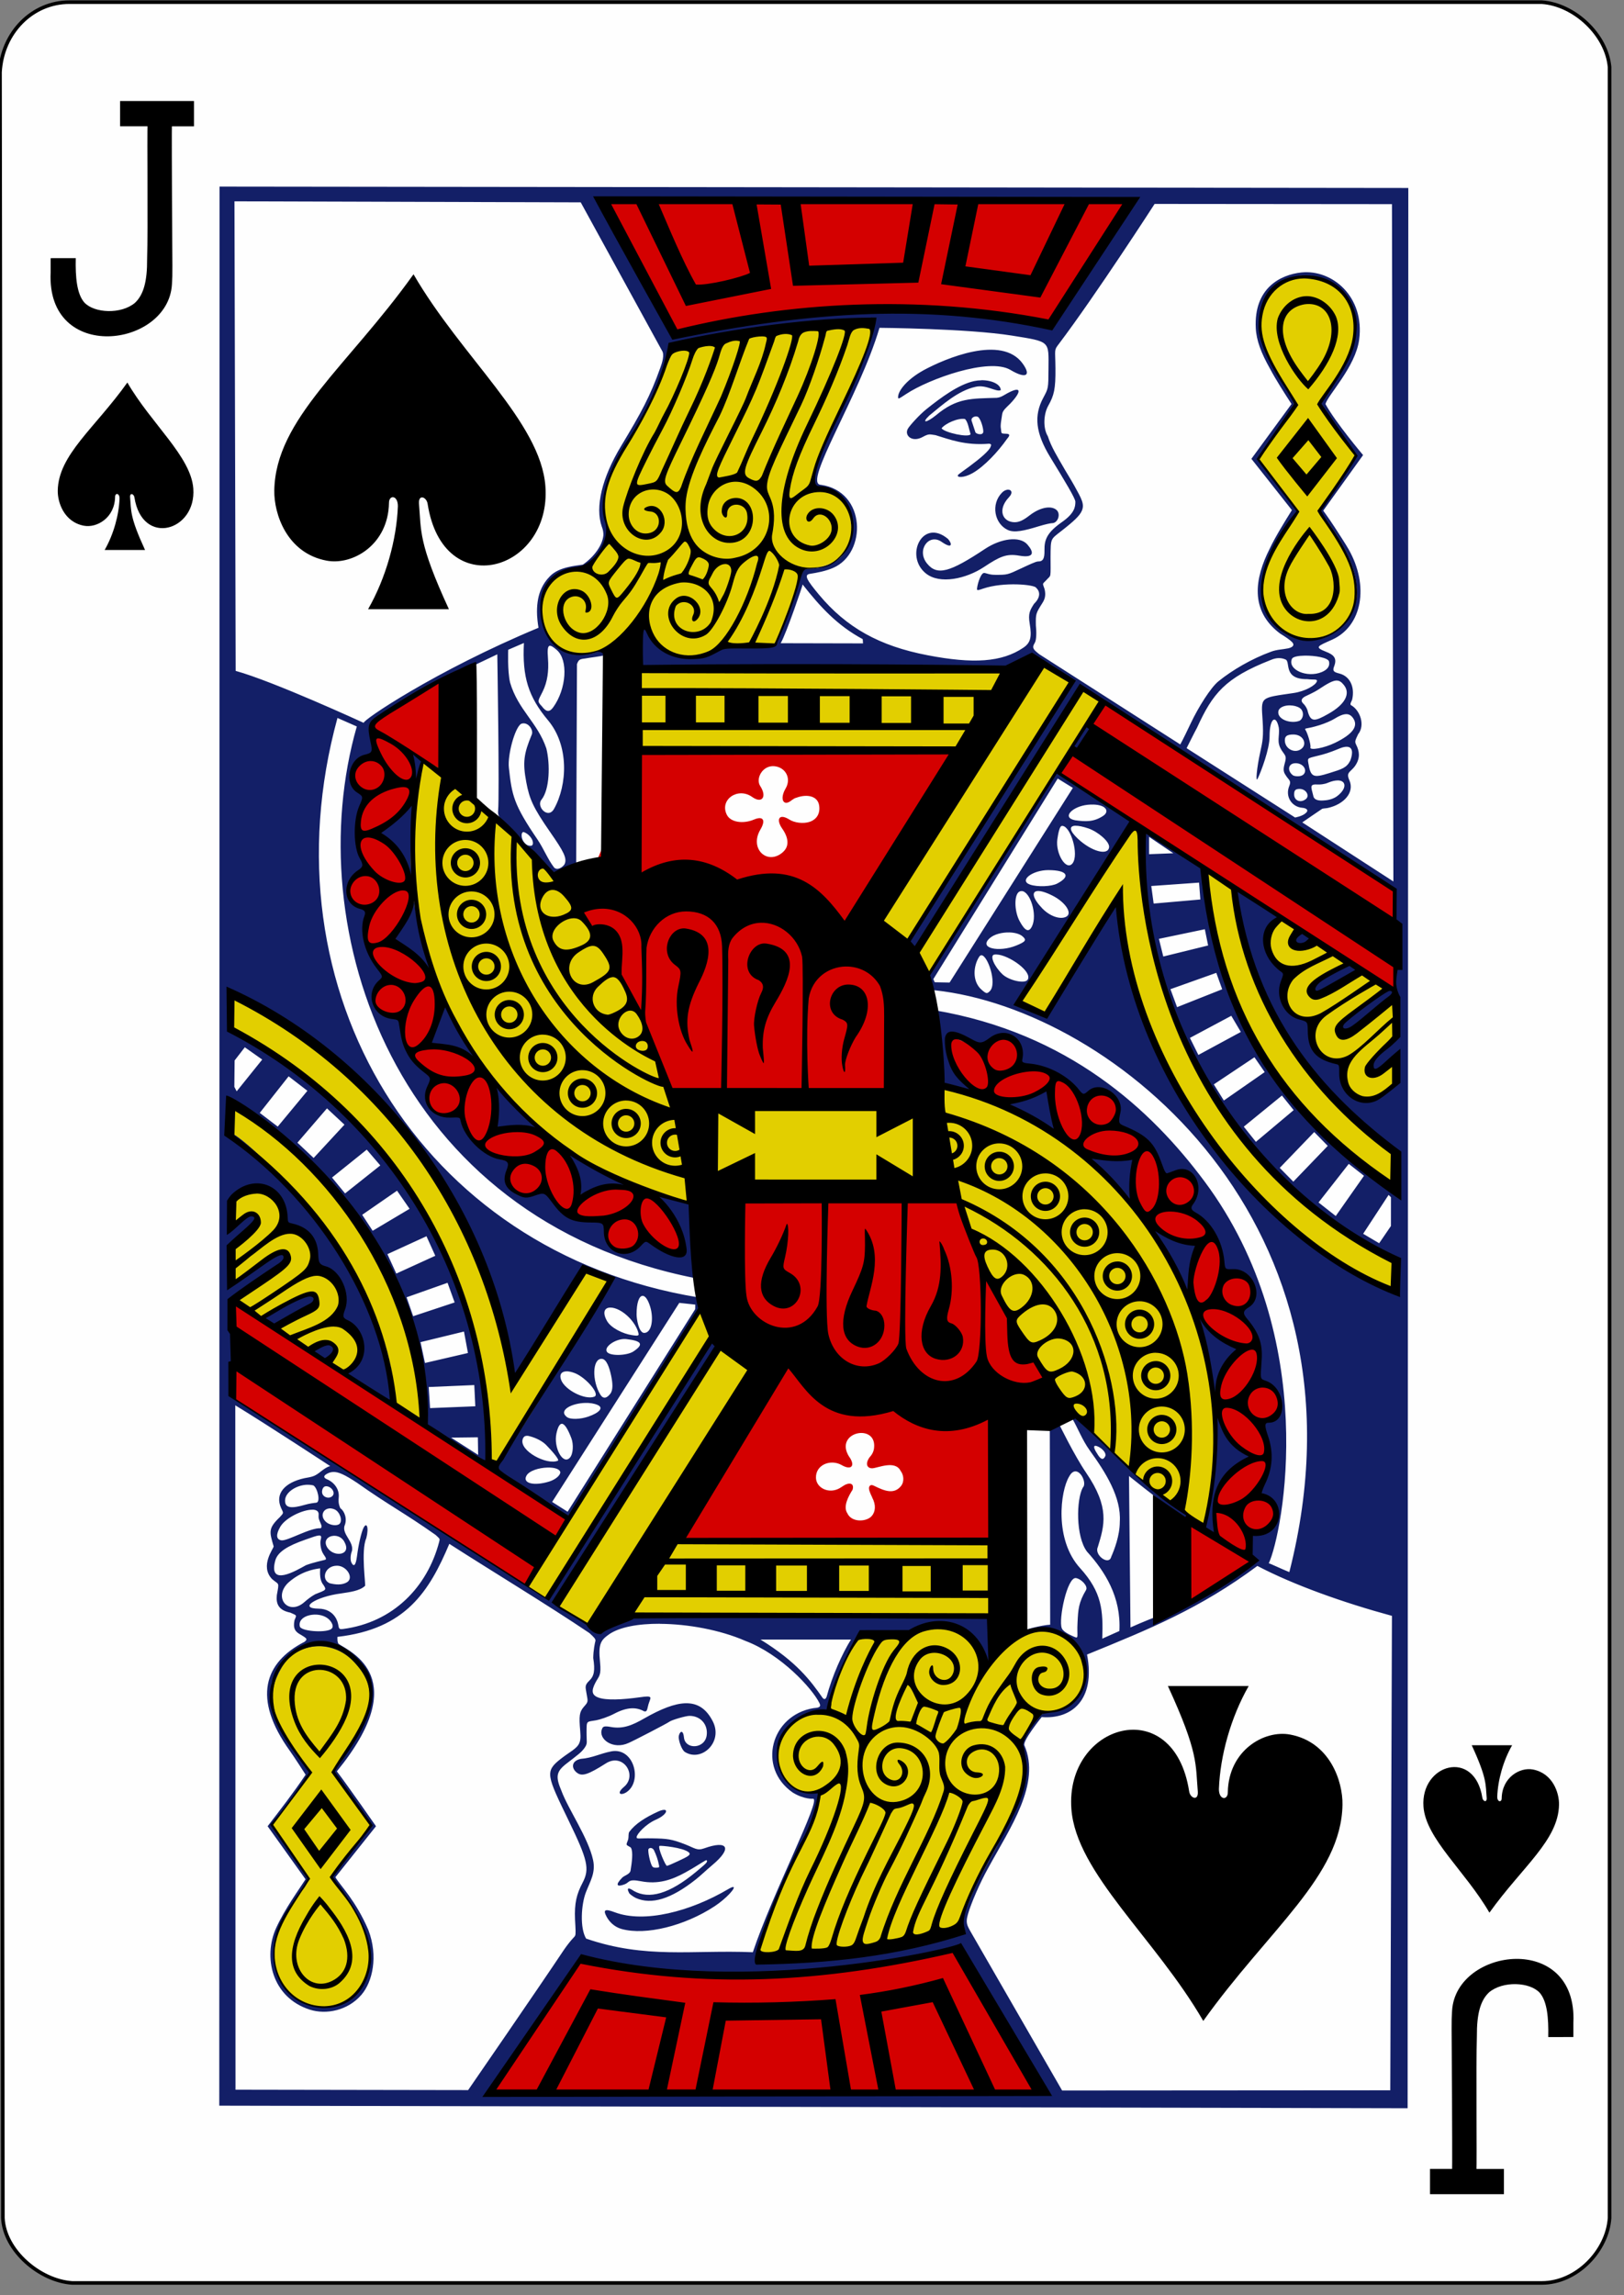 <?xml version="1.0" encoding="UTF-8"?><svg xmlns="http://www.w3.org/2000/svg" xmlns:xlink="http://www.w3.org/1999/xlink" version="1.2" baseProfile="tiny" viewBox="0 0 225 318" width="225" height="318"><rect x="0" y="0" width="225" height="318" fill="#808080" stroke="none"/><defs><path id="suit" d="M26.406 40.187c.015-1.98-1.56-2.017-1.542-.573-.133 7.257-6.31 10.83-10.8 9.982-6.92-1.307-9.128-8.13-9.06-12.148C5.204 25.046 17.774 15.9 29.114 0c8.31 14.35 22.03 25.623 22.84 36.717 1.08 14.75-17.71 20.25-20.394 3.06-.172-1.214-1.612-1.76-1.5-.063.408 4.71-.17 6.674 5.18 18.287H21.25c3.1-5.42 4.943-12.09 5.154-17.81z"/><path id="numeral" d="M19.876 0H9.636v3.498h3.808s-.045-.664-.012 7.14c.02 5.474.016 8.968-.05 11.267.02 3.062-.485 4.936-1.69 6.06-1.908 1.605-5.64 1.444-7.02-.066-1.022-1.19-1.238-3.46-1.177-6.13H.015s.003 1.29 0 1.97C-.588 36.34 16.28 34.2 16.82 25.42c.112-1.877.056-1.194.01-11.598-.05-11.146-.01-10.32-.01-10.32h3.056V0z"/></defs><path style="fill:#fefefe;stroke:#000000;stroke-width:0.5;" d="M0,10C0.3,4.5,4.5,0.3,9.6,0.3h204c4.5,0.3,9,4.5,9.4,9v298c-0.3,4.5,-4.5,9,-9.4,9H10c-4.5,-0.3,-9.4,-4.5,-9.6,-9z"/><g class="maxi-card" transform="translate(0,2)"><use xlink:href="#numeral" transform="translate(7 12)"/><use xlink:href="#suit" transform="matrix(.4 0 0 .4 6 51)"/><use xlink:href="#numeral" transform="matrix(-1 0 0 -1 218 302)"/><use xlink:href="#suit" transform="matrix(-.4 0 0 -.4 218 263)"/><use xlink:href="#suit" transform="matrix(.8 0 0 .8 34 36)"/><use xlink:href="#suit" transform="matrix(-.8 0 0 -.8 190 278)"/><path fill="#131F67" d="M30.42 23.853l-.04 265.885 164.64.356.097-266.05-164.698-.19zm52.29 1.554l74.595.274s-8.546 11.06-10.312 16.09c-1.374 1.76-1.995 1.44-4.26.99-6.063-1.584-16.28-1.555-21.355-1.65-9.58-.425-18.187 2.545-27.78 3.03-3.317-5.54-8.124-12.5-10.888-18.724zm-50.226.485l47.973.142 11.247 20.524c.408.57.02 1.748-.225 2.41-1.39 3.91-2.62 6.174-5.43 10.832-2.66 4.412-3.617 8.453-2.67 11.17.14.333.26.84.21 1.266-.155 1.355-1.292 2.923-2.84 3.996-1.053.17-3.24.303-4.505 1.555-1.08 1.073-1.97 2.643-1.83 5.513.065 1.024.196 1.676.196 1.676C60.31 90.926 50.06 97.9 50.4 98.156c-.136-.062-12.574-5.787-17.75-7.204l-.167-65.06zm127.48.362l32.888.03.196 93.842-12.622-8.182c1.035-.72 1.675-1.148 2.763-1.888.19-.06.56-.064.79-.117 2.2-.49 3.73-2.14 2.97-3.84-.52-1.16.19-1.09.824-2.03.717-1.06.567-2.01.112-2.9-.228-.45-.103-.62.277-1.44 1.01-1.25.28-3.36-1.02-4.05-.136-.2.14-.513.206-.803.367-1.69-.307-3.18-1.77-3.556-.754-.193-1.005-.324-.74-.997.473-1.194-.148-1.638-1.13-2.025-1.647-.65-1.18-.757.857-1.673 4.17-1.877 5.154-7.45 2.285-12.51-.364-.645-1.34-2.154-2-3.166-.772-1.18-1.52-2.2-1.52-2.2l5.52-7.697s-3.844-4.553-5.213-7.07c.323-1.243 4.17-5.147 4.67-8.936.783-5.94-3.728-9.74-7.995-9.296-2.96.31-6.602 2.204-6.328 7.703.084 1.708.75 3.473 1.96 5.61.846 1.598 1.94 3.29 2.99 4.913l-5.558 7.594 5.613 7.11s-.074.115-.195.31c-.56.89-2.18 3.504-2.884 5.036-2.07 4.092-2.804 8.586 1.447 11.754.745.46 1.318.848 1.635 1.16.416.415.156.73-.515.887-.79.167-1.594.156-2.426.484-2.666.974-5.338 2.54-7.238 4.08-1.066.86-2.785 3.59-3.834 5.81-1.14 2.41-1.458 2.94-1.458 2.94L144 88.65s-.495-.39-.63-.54c-.363-.408-.233-.645.02-1.097.214-.383.22-1.508.127-2.36-.027-1.64-.016-1.646.93-3.15.33-.53.47-1.06.277-1.878-.306-.92-.335-.627.25-1.258.228-.28.503-.42.547-.724.06-.407.03-1.118.03-2.445.02-2.66-.02-2.44 1.47-3.61 1.86-1.45 2.55-2.135 2.85-2.79.42-.94 0-1.652-1.04-3.53-.476-.86-1.213-2.02-1.57-2.666-.666-1.164-1.63-2.697-2.087-4.162-.694-1.125-.59-3.075.054-4.22.807-1.438 1.03-2.307 1-5.213-.024-2.694-.22-2.443.467-3.346 5.13-6.79 13.275-19.41 13.275-19.41zm20.902 9.932c.11 0 .222.004.332.01 1.615.076 3.22.596 4.71 2.04 2.025 2.03 1.888 4.958 1.223 8.004-.3.885-.53 1.785-1.15 2.71-.35.514-.63.99-.63 1.056s-.5.868-1.11 1.79c-.6.9-1.28 2.156-1.28 2.156s.954 1.712 2.646 3.854c1.276 1.896 2.104 3.55 2.2 3.452 0 0-.323.82-.77 1.404-1.34 1.762-3.812 5.44-3.91 5.824-.024.092-.28.187-.274.278.018.342.508.746 1.247 1.76 4.46 6.124 5.09 11.293 1.74 14.33-1.666 1.51-3.31 1.983-5.075 1.794-3.233-.348-6.22-3.106-5.87-7.13.16-1.85.06-2.4 1.15-4.548.49-1.21 1.604-3.283 2.343-4.328.647-.75 1.336-1.82 1.336-1.82s-1.586-2.442-4.503-5.877c-.525-.628-.85-1.477-.85-1.477l4.997-7.404s-.58-1.437-1.556-2.89c-1.996-2.98-3.285-6.15-3.273-7.934.03-4.444 2.935-7.048 6.34-7.054zm12.446 105.77c-2.95 1.57-5.824 6.93-.21 3.19l.142 3.083c-2.92 4.14-8.632 1.1-7.18-3.19-3.942.51-4.558-3.49-4.357-5.4-5.186-1.13-3.395-6.62-3.395-6.62-2.996-2.508-3.52-5.13-1.095-7.897-2.454-1.526-3.146-2.504-5.843-3.61 2.068 18.39 11.994 27.94 22.44 36.454 0 0 .232 5.924-.963 4.833-14.91-11.145-24.5-23.89-26.15-44.507-.123.322-7.07-5.38-8.22-5.076-2.405 33.382 24.17 55.325 35.226 59.65 0 0 .156 4.65-.033 4.668-16.752-7.31-35.377-28.755-38.966-54.27l-9.883 15.307-3.7-1.585 15.98-25.18-10.808-6.772-17.593 27.88s-.467 2.325.807 2.29c24.7 2.643 61.43 32.315 49.122 80.61-1.067-.423-2.767-1.25-2.85-1.213 1.93-4.16 7.314-31.124-8.887-52.9-7.42-9.98-18.933-20.598-37.404-23.73 1.53 3.15.86 10.292.86 10.292l4.306.87c-1.45-1.536-2.665-2.8-3.24-4.467-.807-2.595.375-4.13 3.246-2.587 1.14.64 1.426.615 2.536-.21 2.313-1.72 4.953.05 4.344 2.91-.09.42.02.688 1.12.787 2.485.246 4.99 1.48 6.614 3.412.794 1.02.975.87 1.682.252 1.735-1.508 4.61.58 4.098 2.914-.294 1.333-.132 1.652.484 1.91 3.39 1.427 4.224 2.326 5.28 5.297.387 1.09.704 1.447.904 1.385.14-.044.7-.23 1.19-.416 2.533-.96 4.016 2.104 2.22 4.505-.367.49-.095.963.558 1.32 2.11 1.15 3.54 3.895 3.79 6.776.096 1.097.21 1.1 1.307 1.053 2.805-.118 4.14 3.667 1.86 5.06-.796.485-.648 1.11-.03 1.844 1.634 1.94 2.016 3.34 1.872 5.55-.19 2.944-.006 2.887.933 3.244 2.723 1.04 2.214 5.393-.458 5.378 1.924 4.484-.61 9.95-.527 10.053 5.136 2.89.5 5.957-.992 5.417 0 0-.76 2.017.104 3.054-4.502 5.96-10.4 6.95-16.93 9.908l-.204-20.98c2.716 2.188 5.407 4.228 8.1 6.26 0 0 .68-.204.06-.78-1.196-1.104-4.207-3.052-5.05-3.83-1.816-1.38-8.478-7.745-9.662-9.254-.53-1.004-1.33-.423-1.31-.36.797 1.374 1.39 2.98 2.42 4.41 2.23 3.086 4.39 6.52 4.167 9.913-.005 1.9-.76 3.862-1.183 4.816-.313 1.3-2.39-.225-1.87-1.32.924-3.01 1.69-5.477-1.613-10.31-1.61-2.36-3.696-6.638-3.696-6.638l-1.335.32.05 27.37c-1.12.045-3.96.78-3.375.8 8.85-1.77 11.556 10.894 3.012 11.306-1.624.058-3.3 2.852-3.474 4.367.07 3.675.61 7.553-2.08 11.084-.707.93-1.033 2.4-1.69 3.56-3.282 5.815-4.75 9.15-4.413 10.65.087.386.167.895.167.895-10.462 2.614-18.308 3.284-28.848 3.53-.105-.165 3.536-10.407 6.194-15.658 1.964-3.88 2.977-6.535 2.426-7.336-8.358.42-6.756-11.834 1.24-11.403 0 0 2.008-7.06 4.25-10.245 2.127-1.18 6.405.43 8.804-1.16 5.65-1.73 9.35 4.95 9.35 4.95l1.52-6.354-49.966-.24s-5.148 1.93-7.78.843c-1.682-.693-3.612-2.665-3.613-2.664 0 0 19.095-30.667 21.9-35.09.23-.358-.498-1.13-.5-1.14-.105-1.004-22.23 33.48-22.14 35 0 0-.587.836-1.65.1-12.52-8.63-42.42-27.19-42.42-27.19l-.04-13.75c10.4-6.555 9.46-9.233-.165-2.09-.133.114-.204-5.163-.204-5.163 7.337-6.554 1.236-4.5-.212-2.23.033-1.633-.346-3.852.7-4.83 3.206-2.954 6.984-.24 7.175 4.127 4.18.82 3.662 4.495 4.74 5.972 4.263 2.406 2.02 6.06 3.076 7.3 4.49 2.833 1.354 7.386.403 7.28.565.383 6.146 4.124 6.625 3.987-.484-19.617-22.085-38.345-22.686-37.36l.46-4.23s26.994 17.263 26.757 44.97l8.61 5.115c-.765-28.43-13.46-47.616-35.165-59.82l-.46-5.356c18.22 8.48 35.118 25.645 39.053 53.78l10.09-15.66 3.552 1.72-16.197 25.99 10.115 6.652c7.845-10.33 14.39-23 18.376-29.025-.102-.55-.32-1.34-.32-1.34-38.57-6.363-60.294-42.505-49.94-80.27l2.68 1.18c-8.04 27.97 5.074 68.226 47.02 76.46-.082-2.977-.605-10.29-.605-10.29s-5.51-1.658-4.7-.994c1.35 1.155 4.386 6.13 3.104 7.898-.925.13-2.467-.386-4.155-1.622-.636-.467-.654-.367-1.37.396-1.98 2.12-4.86.905-4.89-2.004-.01-1.23-.057-1.488-1.8-1.5-2.64-.02-3.83-.474-5.41-2.593-1.126-1.504-1.02-1.51-2.345-1.058-2.53 1.204-4.552-1.328-3.76-3.415.39-.98-.023-1.29-1.18-1.48-2.24-.37-4.78-3.187-5.244-5.487-.094-.47-.33-.588-1.65-.543-2.596.09-4.03-1.482-3.01-3.686.555-1.19.71-1.673-.326-2.48-1.27-.99-1.99-1.676-2.554-2.875-.45-.95-.516-1.56-.82-3.582-.11-.703-.34-.82-1.265-.94-2.68-.35-3.74-3.093-1.77-4.873.604-.544.6-.53-.31-1.71-1.756-2.274-2.414-5.24-1.648-7.215.21-.534.008-1.19-.62-1.345-2.445-.61-2.486-3.32-.145-4.845.68-.445.716-.738.2-1.63-.9-1.564-.853-5.66.017-7.62.56-1.267.557-1.296-.315-1.854-1.858-1.185-1.327-4.45.87-4.99 1.068-.26 1.14-.4.852-1.695-.513-2.31-.6-2.91.763-3.825 3.75-2.436 13.356-7.09 13.356-7.09l3.174-1.51s.317 19.384.113 21.676c-.12.99.767 1.587 1.8 2.61 2.132 2.1 3.3 4.635 6.145 6.395 0 0 1.774-.986 2.87-1.69l.11-27.626c.226-.627.383-.696 1.11-.78.606-.12 2.127-.288 2.637-.438 1.223-.36 1.416-.855-.19-.69-.487.05-1.215.256-2.027.42-5.03 1.51-8.75-6.322-4.92-10.27.737-.657 3.48-1.804 4.73-1.882.36.005 1.436-1.316 2.168-2.536.738-1.226 1.044-2.137.62-3.364-.885-2.584-.04-6.552 2.61-10.885 2.875-4.09 5.09-8.655 6.258-13.514 10.178-1.227 18.812-3.757 28.01-3.197.36 3.11-10.057 21.44-7.882 22.514 8.197 1.965 5.4 11.684-.83 11.36-.934-.004-1.025.08-1.62 2.144-1.13 3.013-1.86 5.312-3.075 8.116-.005.72-.51.65-3.92.626-3.113-.46-5.263 1.237-7.53 1.335-2.89.13-5.352-1.254-6.355-3.55-.448-1.024-.863-.35-.876 2.08-.01 1.932-.09 3.06-.09 3.06s11.943.036 25.552.06c27.51.048 24.77.47 26.95-.62 1.276-.636 2.116-1.326 4.32.113 3.53 2.307 3.416 1.992 2.39 3.477-6.916 10.255-22.198 34.927-22.198 34.927l1.07 1.048s15.435-24.39 22.466-35.815c.32-.37 1.79.095 1.79.095l42.1 27.385c-.354 4.14.06 13.415.06 13.415-11.835 6.284-8.22 9.486-.07 1.874l.134 5.42zm-71.45-98.538s12.213.1 18.338 1.08c5.363.86 5.087.702 5.066 4.598-.016 2.766-.02 2.703-.73 4.03-1.308 2.444-1.085 4.853.983 8.23 2 3.275 3.47 5.694 3.47 6.16 0 .724-.126 1.606-1.865 2.822-2.053 1.434-2.444 2.436-2.416 3.893.022 1.18-.2 1.57-.904 1.56-.28 0-1.28.47-2.35.97-1.887.89-1.89.89-3.65.88-.88-.003-1.31-.34-1.554-.24-.474.222-.904 1.81-.89 2.27.05.163.302.065.82-.11 2.918-1 7.258-.55 7.38-.114.588.53.59 1.356-.298 2.21-.577.904-.838 1.37-.598 2.77.325 1.904.082 2.66-.89 3.316-2.97 2.007-6.93 2.26-13.264 1.04-6.677-1.28-11.24-3.83-15.038-8.385-1.696-2.036-2.115-2.75-1.276-2.89 1.032-.16 2.18-.375 3.24-.832 4.69-2.02 4.606-10.61-1.714-11.505-2.577-.09 5.325-12.245 8.125-21.74zm6.025 5.92c-2.27 1.27-3.454 2.818-3.458 3.66-.01.345.07.282 1.15-.43 3.144-2.07 11.43-5.056 14.39-3.33 2.13 1.278 2.96.86 1.722-.86-2.9-4.04-10.713-.73-13.814.96zm8.102 1.352c-.34.003-.69.04-1.04.112-2.19.488-4.595 2.29-6.588 3.878-.983.783-2.375 2.333-2.59 2.74-.494.916.592 1.928 2.07 1.118.86-.47.938-.364 1.767-.25 1.91.576 4.086 1.467 7.452 1.185.312.07.29.146.18.44-.2.538-1.39 1.566-2.948 2.72-.804.593-1.506 1.08-1.56 1.167-.25.396.823.428 2-.24 1.666-.945 3.587-3.037 4.762-4.718.11-.16.266-.292.316-.465.114-.39-.588-.23-.964-.332-.165-.045-.13-.453-.17-.64-.116-.494.08-1.31.17-2.012.07-.566.68-1.017 1.08-1.433 1.76-1.83 1.62-2.658-.746-1.252-.398.237-.714.38-1.1.41-3.49.11-5.508-.024-8.417 2.427-1.29 1.042-2.07 1.144-.92.034 1.76-1.43 3.96-3.45 6.394-3.98 1.47-.37 2.87.75 3.512.46.002-.804-1.225-1.39-2.677-1.38zm-.51 5.055c.4.264.79 1.63.75 2.09-.044.534-.965.312-1.09.058l-.5-1.516c-.217-.512.444-.802.834-.632zm-1.78.31c.423.42.52 1.334.77 2.088-.16.543-3.59-.19-4.02-.8.51-.668 2.28-1.47 3.25-1.29zm6.02 9.79c-.26-.018-.6.108-.91.425-1.546 1.584-1.047 4.28.813 5.154.906.426 2.28.112 4.3-.51.96-.295 1.656-.43 1.837-.43.79.005 1.22-1.22.667-1.78-.64-.647-2.157-.552-3.79.71-.826.64-1.416.947-2.083.94-1.632-.022-2.426-1.703-.76-3.47.557-.586.358-1.01-.072-1.04zM128.28 77.45c1.926 1.555 5.583.74 8.04-.887 2.198-1.453 3.108-1.883 4.87-1.58 2.16.373 2.08-.477 1.146-1.545-1.06-1.21-3.68-.837-5.87.616-4.86 3.223-6.62 3.762-8.03 2.018-1.516-1.872.29-4.275 2.072-2.964 1.462.996 1.44.247.836-.437-3.528-2.97-6.07 2.36-3.066 4.78zm-17.08 1.53c2.453 3.11 4.8 5.68 8.328 7.575l.04.587-11.405-.025c.797-1.39 3.06-8.044 3.037-8.137zm-38.613 8.102c-.24 4.688.6 7.442 3.346 10.72 2.918 3.483 2.7 8.914.824 12.27-.83 1.483-2.52-.342-1.725-1.29 1.133-1.426 1.2-4.903.665-7.077-1.2-3.593-3.928-5.352-5.03-9.15-.373-1.62-.256-4.532-.256-4.532l2.18-.94zm3.57.397c.2-.04.518.17.987.58 1.613 1.39 1.34 5.39-.508 7.95-.566.78-1.034.554-1.575-.168-.72-.72-.47-.793.14-2.06.64-1.32.85-2.806.72-4.542-.09-1.17-.05-1.725.246-1.77zm104.607 1.36c1.423-.02 3.202.28 3.364.796.154.63-.184 1.132-.98 1.47-2.082.88-4.835-.35-4.14-1.855.174-.27.9-.4 1.756-.41zm-3.61.342c.41-.01.728.09.98.205.683.352-.39 2.756 3.007 2.71.82.12 1.42-.068 1.31.3-.17.553-1.625 1.384-3.21 1.62-4.73.7-4.525.462-4.31 3.81.14 2.182-.002 2.92-.3 4.243-.513 2.297-.716 4.516-.37 3.785.46-.976 1.64-4.057 1.633-5.81-.01-2.584.91-3.095 1.28-1.222.16 1.237-.395 1.936.437 3.2.47.71.687.698.37 1.8-.278.97-.085 1.258.255 1.75.34.498.686.61.396 1.307-.623 1.498.356 2.917 1.776 3.037.656.054.838.34.64.59-.347.433-1.04.64-1.612.764l-15.035-9.61s1.112-2.235 1.444-2.834c2.16-4.738 3.872-6.897 10.19-9.376.433-.19.81-.264 1.127-.27zm7.99 3.11c.416-.017.724.2 1.072.65.923 1.187.117 2.67-2.15 3.946-1.94 1.103-2.505 1.234-2.926-.5-.097-.31-.354-.696-.522-.85-.45-.41-.348-.754.225-1.057.273-.146 1.146-.502 1.844-.964 1.21-.8 1.926-1.206 2.458-1.227zm-6.4 3.442c.475.006.964.12 1.325.355.6.39.6 1.372 0 1.764-1.21.492-3.12-.168-2.96-1.277.08-.565.833-.86 1.63-.848zm7.737 1.212c.43-.013.75.187 1.02.6.71 1.095-.12 2.19-2.51 3.36-1.57.77-3.57 1.1-3.44.65.11-.364-.45-2.16-.7-2.445-.094-.303.03-.03 2.01-.654.72-.226 1.586-.6 1.987-.85.68-.426 1.214-.65 1.643-.66zM73.67 99.79c-1.102 2.65-1.275 3.822-.75 6.61.436 2.32.942 3.485 3.324 6.915 1.812 2.61 2.393 3.626 1.956 4.45-.31.444-1 .858-1.43.432-.888-1.16-1.42-2.565-2.283-3.855-3.328-4.883-3.56-6.125-3.985-9.98-.192-1.763.82-5.514 1.687-6.074.97-.38 1.78.89 1.48 1.5zm76.915-1.223c-.077.01-.16.054-.243.136-.45.453-1.746 2.562-1.7 2.88.1.7.67.243 2.17-1.96.36-.53.116-1.1-.225-1.057zm28.653 1.197c1.332.04 1.805 1.235 1.208 1.858-.87.91-2.435.223-2.435-1.052 0-.54.25-.818 1.23-.806zm7.39 1.702c.763.03.863.79.458 1.892-.506 1.02-1.116 1.194-2.947 1.765-2.198.684-2.55.584-2.88-1.433-.13-.774-.07-.603 1.95-1.14.866-.23 1.88-.64 2.42-.865.408-.166.738-.233.993-.22zm-129.508.902l.537 4.073.876-3.05-1.415-1.02zm122.38 1.37c1.08.005 1.658.97 1.11 1.55-.305.323-1.082.33-1.457.143-.857-.62-.702-1.69.347-1.69zm-32.96 2.127l2.104 1.296-17.08 26.97-2.06-.04-.196-.43 17.233-27.79zm38.76.26c1.26-.02 1.37 1.17-.156 2.263-.626.4-1.328.5-1.872.523-.76.04-1.27-.16-1.33-.69-.33-1.28-.515-1.6.657-1.53.23.02.87-.02 1.38-.24.523-.22.97-.32 1.32-.322zm-5.222 1.18c.87.003 1.426.95.84 1.41-.723.573-1.622.22-1.618-.645 0-.552.15-.77.775-.767zm-122.91 1.905l-4.647 4.116c1.71 2.017 3.14 4.03 4.61 6.143l.04-10.26zm93.97.264c2.017-.08 2.678.894 1.722 1.55-1.3.87-2.416.826-3.89.625-1.95-.367-.4-1.93 1.74-2.15.146-.018.29-.026.425-.03zm-2.142 2.933c.407-.012 1.008.104 1.784.366 1.32.446 2.96 1.83 2.883 2.596-.126 1.24-2.462.6-4.343-1.18-1.18-1.118-1.223-1.76-.327-1.788zm-1.785.02c1.15.107 2.29 3.98 1.4 5.17-.87 1.165-2.4-1.346-2.12-3.317.11-.78.31-1.81.61-1.848.04-.01.08-.01.116-.01zm-74.69.85c.648.154 1.47 1.045 1.29 1.722-.13.27-.4.19-.69.12-.53-.228-.937-.96-.835-1.578.05-.165.12-.26.24-.27zm86.677.665l3.36 2.274-3.36.133v-2.41zm-13.92 4.61c2.578.012 3.12.85 1.2 1.86-.8.423-2.75.5-3.757.15-1.6-.552.32-2.024 2.56-2.012zm20.85 1.734l.178 2.337-6.47.567-.33-2.435 6.626-.47zm-22.365 1.164c.447-.028 1.16.18 2.098.66 1.76.905 2.763 2.425 1.855 2.904-.823.435-2.29-.08-3.325-1.17-1.37-1.438-1.48-2.34-.626-2.394zm-2.2.005c1.175.07 2.19 3.293 1.417 4.886-.424.88-.96.69-1.73-.75-.745-1.383-.786-3.83.073-4.1.08-.024.16-.033.24-.03zm-84.15.91l-2.827 5.688 5.125 4.473-2.295-10.16zm109.514 4.38l.455 2.25-6.212 1.53-.605-2.45 6.364-1.33zm-27.12.44c.757.016 1.47.195 1.877.555.568.5.444.722-.894 1.266-2.383.97-5.317.384-3.614-1.064.6-.512 1.657-.77 2.63-.754zm40.344-.13c-2.37 1.59-.087 2.465 1.608 1.263-.126-.41-1.11-1.256-1.606-1.263zm-42.084 3.188c1.695.056 5.024 2.383 4.31 3.497-.386.61-2.61.09-3.495-.76-1.163-1.113-1.78-2.603-1.136-2.72.096-.016.205-.022.32-.02zm-2.144.108c.874-.16 2.273 3.92 1.216 4.97-.395.39-.504.37-1.17-.22-1.323-1.174-1.096-3.34-.3-4.55.076-.114.164-.18.253-.194zm52.13 2.15c-.23-.43-.52-.63-.84-.862-8.243 3.17-6.13 6.186.84.87zm-19.54.28l.82 2.28-6.253 2.48-.92-2.49 6.353-2.263zM61.53 137.1l-2.117 5.574c2.304.014 4.38 1.1 6.48 2.07l-4.36-7.644zm109.06 1.637l1.324 2.24-5.882 3.184-1.172-2.36 5.73-3.062zM33.92 143.1l2.41 1.702-3.54 4.4-.324-.62.038-3.654 1.414-1.83zm139.88 1.386l1.42 2.052-5.66 3.937-1.39-2.235 5.63-3.757zm-133.81 2.64l2.6 2.003-4.11 4.96-2.49-1.9 4-5.067zm28.626 1.226l-.122 5.97 6.123.235-6-6.206zm70.765 2.69l6.96 4.007-1.05-6.12c-1.81.35-4.15 1.538-5.91 2.108zm38.23-1.254l1.622 2.02-5.233 4.396-1.677-2.104 5.285-4.313zM45.3 151.563l2.425 2.257-4.272 4.616-2.245-2.118 4.092-4.753zm136.774 3.278l1.883 1.92-4.77 4.96-1.882-1.91 4.77-4.96zM50.81 157.28l1.88 2.19-4.88 3.878-1.81-2.2 4.81-3.867zm28.124.513l1.37 5.85c-.1-.427 6.075-1.745 6.88-1.302l-8.25-4.545zm71.893.495l5.827 6.155.656-5.93-6.483-.227zm36.043.968l2.107 1.65-3.912 5.573-2.385-1.877 4.19-5.35zM55.01 162.97l1.737 2.51-5.115 3.045-1.452-2.216 4.83-3.34zm137.382.592l.322.32-.005 3.98-1.63 2.387-2.218-1.31 3.52-5.38zm-32.973 4.47l5.15 9.373 1.452-6.99c-1.908-.03-4.925-1.25-6.61-2.382zm-100.33 1.25l1.22 2.705-5.404 2.465-1.23-2.69 5.41-2.48zm2.92 6.455l.98 2.715-5.747 1.907-.91-2.62 5.67-2.007zm-25.69 4.916l1.79 1.255c9.32-4.9 6.41-6.347-1.79-1.254zM89 177.537c.352-.035.758.45 1.086 1.527.494 1.625.23 3.64-.87 3.613-.743-.09-1.02-1.995-1.02-2.548-.01-1.63.352-2.55.805-2.59zm5.11.975l2.22.24-.01.624-17.68 28.074-2.142-1.36 17.615-27.58zm-9.52.65c.704.006 1.735.492 2.65 1.462.534.58 1.106 1.403 1.246 2.246-.016.277-.49.172-.948.107-1.175-.166-2.902-.98-3.453-1.98-.678-1.232-.296-1.842.503-1.834zm81.293 1l2.357 11.497c.73-2.88 2.272-4.54 3.415-6.8-3.006-1.388-4.24-3.03-5.774-4.7zm-101.6 2.322l.55 2.976-5.956 1.38-.616-2.887 6.02-1.467zm22.214 1.034c.084-.002.17 0 .25.01 2.18.243 2.486.728 1.02 1.71-.887.597-3.29.68-3.687.045-.42-.68 1.152-1.753 2.417-1.765zm-43.22 1.745l1.85 1.08c3.166-2.29-.29-2.746-1.85-1.08zm40.085 1.003c.665.01 1.065 1.198 1.3 2.29.227 1.058.306 2.01-.103 2.543-.5.65-.99.76-1.386.12-1.16-1.89-1.125-4.97.184-4.957zm-4.91 1.728c.31-.01.702.068 1.16.24 1.544.584 3.593 2.95 2.727 3.277-1.28.488-4.074-.92-4.6-2.332-.264-.715.026-1.155.71-1.18zm-12.74 1.906l.14 2.94-6.267.253-.19-2.923 6.31-.27zm15.345 2.474c.62-.02 1.236.063 1.73.28.9.387.247 1.09-1.293 1.62-1.017.355-2.465.445-2.973.04-1.186-.935.69-1.89 2.54-1.94zm-48.44.343c4.29 2.606 13.134 8.412 13.134 8.412-.42.08-.864.41-1.28.73-.32.26-.665.504-.97.63-.473.192-.91.22-1.31.31-2.764.6-4.12 2.163-3.255 4.11.34.762.427.64-.162 1.284-1.648 1.572-1.447 2.043-.86 4.06.008.283-1.963 2.703-.22 4.526.964.84 1.01.315.66 2.226-.122 1.15.19 2.09 1.863 2.42.926.427.913.28.584 1.066-.226 1.13.097 1.6.89 2.01.72.45 1.013.572.504.968-5.57 2.853-7.28 7.813-2.03 15.12.62.863 2.177 3.295 2.177 3.295-1.77 2.627-3.46 4.79-5.263 7.14l5.253 7.35c-.853 1.333-2.84 4.045-4.064 6.722-1.84 4.02-.625 9.653 4.66 11.34 2.265.72 5.257.136 7.143-2.055 1.53-1.777 2.36-5.308.965-8.983-1.767-4.12-3.884-6.14-4.57-7.31l5.627-7.066s-3.878-5.578-5.424-7.604c10.55-12.915 1.93-16.526.28-17.633-.26-.173-.198-1-.198-1 9.476-1.085 12.713-6.293 15.5-12.885 5.654 3.64 13.75 8.537 19.42 12.367.546.505.904.82.82 1.1-.067.23-.287 1.274-.3 2.35.266 1.713.14 2.488-.55 3.145-.65.617-.52.897-.416 1.564.18 1.16.353 1.272-.164 1.856-.64.72-.852 1.056-.733 2.802.07 1.034.203 1.81-.068 2.423-.354.8-1.32 1.2-2.588 2.197-2.22 1.74-1.92 2.273 1.14 8.6 2.61 5.39 2.91 6.623 1.907 8.54-.836 1.59-1.15 2.82-1.05 5.12.026.588.076 1.22.074 1.53-.006.746.004.66-.425 1.126-.334.36-.89 1.08-1.23 1.593-3.646 5.467-13.23 19.37-13.23 19.37l-32.23-.053-.03-94.835zm45.2 2.544c.377-.022.833.65 1.35 2.02.3.788.267 2.158-.216 2.685-.96 1.05-2.28-1.41-1.86-3.354.19-.88.436-1.324.73-1.345zm90.646-1.472c.005 4.98-.103 11.44-1.816 16.206l1.946.88c-.627-4.89.15-8.906 4.638-11.022-2.04-1.387-3.6-3.727-4.764-6.064zm-95.478 3.14c.153-.006.333.033.53.096.73.2 1.613.625 2.15 1.174.923.94 1.875 2.07 1.635 2.177-1.523.67-5.392-1.375-4.885-2.974.11-.34.31-.467.57-.474zm-6.78.21l.04 2.44-3.748-2.398 3.706-.044zm85.543 1.172c.608.053 1.546.847 1.4 1.4-.26.595-.58.54-1-.088-.52-.782-.73-1.27-.4-1.313zm-75.9 3.017c.91-.024 1.696.177 1.78.65 0 .448-.692 1.028-1.544 1.29-2.13.657-3.728.233-3.146-.81.365-.692 1.74-1.1 2.91-1.13zm74.176 2.767c-.9 1.614-1.013 6.775.576 8.88 2.47 2.727 4.75 6.275 4.486 11l-2.372 1.06c.132-3.884-.023-6.41-3.056-9.76-3.61-3.925-2.764-10.725-1.517-12.725 1.07-1.975 2.61.82 1.886 1.543zM46.12 201.94c.76-.046 1.686.402 3.364 1.51 4.292 3.04 6.62 4.21 10.876 7.218.622.583.59.5.483.96-1.627 6.227-6.353 11.168-13.354 12.073-.81.11-.4-.4-.88-1.37-.51-1.005-1.43-1.442-2.46-1.452-2.89-.026-.42-1.65 3.11-2.112 1.16-.18 2.57-.337 3.31-1.04.16.075-.61-4.87.18-6.61.402-1.567.02-2.324-.418-1.36-.274.603-.66 2.19-.865 3.82-.175 1.372-.464 1.56-.787.893-.15-.308-.147-1.028.087-1.597.263-1.295-1.37-2.27-1.04-3.457.436-.99-.02-2.084-.57-2.446-.3-.644-.263-1.107-.224-1.557.092-1.05-.606-2.06-1.712-2.497-.484-.248-.34-.516.17-.77.238-.12.47-.187.724-.2zm-3.51 1.774c.277-.005.554.025.816.093.568.346 1.025 2.313.39 2.392-.232.02-.963.11-1.53.28-1.92.56-2.83.49-2.79-.62.036-1.13 1.612-2.13 3.113-2.15zm2.55.2c.757.004 1.366.89.892 1.36-.492.485-1.437.13-1.434-.573.003-.37.174-.78.543-.78zm.515 3.067c.217 0 .457.04.714.16.7.33 1.1 1.54.66 1.98-.34.338-1.31.22-1.84-.223-.93-.792-.48-1.87.46-1.907zm-2.382.18c.436.01.748.15.832.45.07.26-.05.5.068.87.184.58.55 1.025.23 1.258-1.474-.087-4.53 1.76-5.414 1.674-.74-.1-.82-.776-.18-1.877.74-1.272 3.16-2.394 4.46-2.367zm.89 3.58c.32-.02.376.157.245.627-.093.333-.016 1.126.21 1.638.243.55.684.877.455 1.09-.377.11-1.642.363-2.704.76-1.37.76-5.23 3.045-4.26-.61.31-1.223 1.724-2.07 4.2-2.936.94-.33 1.53-.55 1.85-.568zm2.02.045c.596-.044 1.275.243 1.58.98.893 1.78-1.67 2.034-2.49.554-.484-.877.145-1.48.91-1.535zm.49 4.14c1.33.008 2.364 1.66 1.398 2.285-.71.43-1.6.35-2.42.146-1.23-.54-.66-2.44 1.03-2.43zm127.516.035c5.06 2.652 11.96 5.1 18.64 6.915l-.23 65.733-45.466.03-12.51-21.718s-.414-.706-.547-1.018c-.253-.59-.16-1.072.01-1.686.414-1.48 1.67-4.385 2.826-6.444 3.02-5.546 7.312-11.63 4.99-16.958-.27-.61 2.4-3.915 2.4-3.915 4.105.333 7.5-2.345 6.285-8.665 8.575-3.502 15.637-6.352 23.594-12.273zm-129.88.324c.11-.007-.24 1.436.49 2.32.45.696.38.673-1.16 1.28-.577.312-1.15.786-1.48 1.076-2.203 1.965-4.384-.606-2.255-2.67 1.72-1.546 3.517-1.884 4.367-1.99.014-.014.022-.02.03-.02zm104.75 1.356c.74.13 1.69 1.113 1.39 1.65-1.04 1.746-1.09 2.685-1.18 4.49-.11 2.017.24 2.314-.53 1.966-.5-.233-1.44-.636-1.65-1.148-.49-1.182.75-7.175 1.97-6.96zM43.61 221.7c.814-.014 1.674.254 2.16.876.4.52.442.963.04 1.175-.953.5-4.11.24-4.27-.405-.244-1 .868-1.624 2.065-1.645zm47.812 1.28c3.854.02 8.354.837 11.84 2.36 4.942 1.863 9.3 6.616 10.282 8.65.3.616-.312.616-.842.674-5.888.975-7.85 8.22-2.88 11.685 1.56.97 2.817.87 2.817.87 1.26-.11-5.6 13.06-8.335 21.26-8.45-.346-14.84.957-23.1-1.887-.89-1.477-.68-4.734-.03-6.417.592-1.526 1.374-2.706.996-4.464-.655-3.064-3.445-7.05-4.38-9.58-.82-1.93-.767-2.65.66-3.758 1.683-1.303 2.097-1.576 2.558-2.234.43-.613.25-.755.256-2.137.01-1.677-.03-1.417 1.353-1.663.482-.087 1.622-.45 2.493-.91 1.808-.95 3.067-.92 4.128-.33.463.125.42-.354.61-.99.087-.273.28-.73.267-.863-.033-.285-.644-.2-1.315-.11-2.698.377-4.82.46-5.915.053-.946-.353-.95-.99-.395-2.05.49-.94.84-.928.64-2.894-.254-2.47.09-2.99 1.24-3.8 1.44-1.013 4.05-1.487 7.05-1.475zm13.935 2.18h12.54c-1.23 1.982-2.6 5.043-3.376 7.944-.11.23-.244.45-.535.158-1.69-2.42-3.614-5.01-8.62-8.1zm-10.39 8.825c-1.5.042-3.373.763-5.728 2.112-1.6.917-2.91 1.486-4.61 1.174-.97-.18-1.095-.04-1.222.27-.57 1.42 1.55 2.94 3.69 1.94.623-.26 5.4-2.732 5.664-2.95.287-.223 2.266-.81 2.788-.8 1.58.02 2.555 1.26 2.362 2.693-.258 1.915-2.973 2.01-3.15.31-.136-1.31-.683-.73-.732-.083-.002.55.413 1.804.866 2.087 2.292 1.432 5.315-1.355 3.87-4.226-.89-1.754-2.105-2.574-3.8-2.525zm-10.286 6.67c-1.553.297-2.564.902-4.24 1.04-1.383.307-1.28 1.408-.415 1.98.665.44 1.503.176 3.923-1.363 2.376-1.51 4.413 1.636 2.512 3.25-1.2 1.013-.377 1.28.442.67 2.108-1.57.9-6.17-2.22-5.58zm7.36 8.102c-.18-.013-.47.054-.853.23-1.78.815-3.15 1.676-4.006 2.82-.147.25-.067.67-.14 1-.054.257-.26.586-.223.762.03.15.534.313.61.46.31.58.11 2.063-.068 3.14-.088.51-.85.67-1.156.98-1.005 1.02-.75 1.33.317.93.748-.276.43-.792 2.28-.434 2.395.464 4.29-.187 6.176-1.232 2.09-1.162 2.85-1.807 2.934-1.668.14.23.03.35-1.464 1.59-3.737 3.107-6.52 3.83-8.615 2.665-.626-.427-1.13-.6-.653.313.06.1.57.495.923.655 2.155.97 4.856.15 8.294-2.57.754-.598 1.42-1.266 2.293-1.996 2.854-2.387 2.103-3.48-1.12-2.317-1.015.365-1.3-.03-2.674-.563-1.846-.717-2.45-.784-4.573-.822-1.846-.03-2.122.14-2.12-.17.003-.395 1.245-1.792 2.64-2.4 1.363-.594 1.745-1.34 1.2-1.38zm3.4 5.893c.345.35-.15.57-1.48 1.202-.755.36-1.45.654-1.546.65-.117.217-1.374-2.62-1.03-2.756.146-.06 3.224.202 4.058.905zm-4.835-.3c.31.64.544 1.313.664 1.935.03.19.165.467-.136.465-.235.035-.626.055-.767-.166-.302-.473-.636-2.083-.523-2.396.23-.316.64-.096.763.16zm10.962 5.094c-.11 0-.32.084-.65.278-5.305 3.134-11.664 4.765-15.75 3.22-1.38-.52-1.634-.337-1.13.606.346.655 1.035 1.423 2.085 1.712 3.34.92 8.72-.42 12.86-3.136 1.688-1.105 3.07-2.683 2.584-2.68zm31.21 8.39s9.37 19.318 11.19 20.227l-76.25-.132 12.86-18.364c.114 1.02 30.988 5.263 52.208-1.725z"/><path fill="#D40000" d="M68.213 287.73l12.313-18.185c18.212 3.462 34.596 1.633 52.543-1.57l11.95 20.16-76.81-.405zm96.558-67.77l-.07-10.796 3.76 1.398c-1.304-5.02 1.99-10.27 4.99-10.478-9.59-7.234-1.62-14.973-1.79-15.138-10.49-5.414-5.224-13.726-5.95-14.472-12.78-3.313-7.79-13.458-8.757-12.41-7.44 2.236-11.54-4-11.664-9.068-6.44 3.65-16.387-1.52-13.27-7.33 0 0 3.41 1.618 4.013 1.292 5.253-3.822 4.84 1.663 5.934 2.854 3.92-.568 6.234 2.433 7.21 3.89 5.784.007 5.547-1.38 5.597 4.23 4.358 1.105 4.186 3.46 6.71 6.68 5.494.06 4.57 1.848 3.326 4.888 3.96 3.152 4.28 5.62 4.932 8.486 4.32 1.565 5.092 2.203 2.272 5.844 3.813 5.715 1.98 9.024 2.558 9.337 4.753 3.43 2.378 4.67.3 5.987.724 4.557 1.3 5.227-.375 9.865 5.463 3.87-.867 5.62-1.19 5.54l-.015 3.84-8.52 5.55zM32.49 191.812l-.11-13.377 46.313 29.928-5.852 9.186-40.35-25.74zM94.01 211.5l10.946-22.92-3.934-25.002 31.376.687c3.526 8.02 5.654 14.837 14.692 28.108l-9.55 2.977.333 16.067-43.863.082zm26.833-6.028c-.32-.663-.498-1.116-.438-1.412.117-.382.408-.364.783-.16 1.333.648 2.666 1.207 3.65-.02.49-.64.362-1.554-.056-2.082-.752-1.53-3.118-.423-3.914-.368-.74.017-1.023-.604-.416-1.49.36-.385.588-.81.647-1.31.41-3.504-5.56-2.258-3.49 1.14.94 1.26.39 2.015-.99 1.22-1.527-.876-3.64-.06-3.57 1.782.05 1.395 1.802 2.257 3.28 1.415.34-.194.6-.404.843-.51.685-.298 1.18-.052.95.72-.613.964-1.333 2.35-.73 3.26.603 1.33 2.68 1.206 3.392.38.49-.57.626-1.497.05-2.565zm72.378-70.257l-46.4-30.075 1.61-2.546c2.08-1.16 2.935-2.603 2.864-4.613l1.26-2.77 40.725 26.133-.048 13.877zm-72.55-10.167l4.76 24.28-32.396.462c-1.78-8.152-12.906-26.605-12.877-26.282l8.64-21.23 42.99-.05-11.11 22.82zm-12.15-9.04c.82-.753.766-1.9-.14-3.192-.876-1.25-.485-2.153.92-1.306.777.52 2.012.63 2.847.365 1.06-.36 1.5-1.207 1.343-2.274-.19-1.29-1.623-1.64-3.15-1.08-.443.1-.713.46-1.094.63-.825.36-1.153-.63-.4-1.91.835-1.423-.032-2.95-1.57-3.085-1.643-.144-2.62 1.725-1.95 2.75.96 1.47.264 2.496-1.115 1.513-1.984-1.417-4.576.38-3.503 2.485.524 1.02 2.23 1.29 3.757.644 1.278-.54 1.658.08.884 1.39-1.593 2.69 1.02 5.053 3.17 3.08zM61.51 92.164l-.343 12.94c-4.846-2.965-4.126-3.002-4.305-2.957 1.425 3.89-.24 8.695-4.35 11.057 7.407 6.95 3.405 11.836 2.188 15.136 9.465 5.497 4.662 14.99 4.7 14.5 9.332.053 9.144 8.212 9.413 11.616 11.54-.725 9.993 8.495 11.516 9.288 5.592-2.503 12.125-1.645 13.857 5.873 1.122 4.266-2.99.155-4.783.335-6.377 3.972-5.15-2.09-5.51-2.934-5.28.5-5.992-2.018-8.306-3.804-5.705 1.098-5.235-.78-4.9-4.244-4.475-.907-5.447-3.7-7.23-6.434-6.18.2-3.66-4.165-3.637-5.023-.75-.67-4.297-4.163-4.472-8.16-6.344-1.793-2.36-4.994-2.132-6.092-2.39-2.99-3.03-5.19-2.22-8.96-5.63-2.63-.93-5.09-.53-6.59-1.834-4.9-.5-6.37.23-9.03-3.626-4.25-1.46-4.01 1.192-6.59.335-.46-.59-2.6-.54-3.85l10.17-6.065zM94.045 44.21L83.89 26.033h72.538s-7.894 10.94-10.955 16.443c-18.09-2.855-35.02-1.5-51.428 1.737z"/><path fill="#E2CF00" d="M43.412 275.922c-6.362-1.445-7.443-9.443-1.47-16.094.482-.537.812-1.37.812-1.37s-1.063-1.748-3.85-5.607c-.52-.71-1.274-1.86-1.274-1.86 1.525-2.2 3.128-4.024 4.837-6.41.23-.32.653-.684.594-.98-.08-.423-.7-.845-1.44-1.938-4.31-6.346-4.78-8.86-2.592-12.636 2.056-3.55 6.967-3.96 9.955-.83 3.23 3.38 3.08 6.45-1.116 12.7-.92 1.37-1.585 2.61-1.585 2.61s-.04.436 1.48 2.397c2.106 2.72 3.653 5.056 3.653 5.056s-.96 1.224-1.864 2.29c-2.432 2.856-3.525 4.827-3.525 4.827s.166.57.53.98c6.665 7.555 6.14 16.23-1.4 16.968-.39.04-1.33-.02-1.733-.09zm53.62-96.395c-.175-.286-23.99 38.255-23.99 38.255l2.72 1.743L98.54 183.9c.345.26.68.57.61 1.004 0 0-18.764 30.578-21.89 35.465-.084.13 4.653 2.93 4.812 2.94 6.978-3.44 36.084-.46 55.41-1.65.075.06-.298 6.79-.298 6.79s-4.406-5.1-5.297-5.13c-4.395-.15-9.017 1.72-12.326 1.51-2.11.644-4.52 8.35-5 10.28-3.84-.446-7.56 3.577-6.67 7.326 1.26 4.164 3.42 3.85 5.758 3.92-.216 4.713-8.54 17.14-8.574 23.262 8.8-.697 18.325-.857 27.405-3.596 0 0 3.41-9.81 7.714-16.273 1.416-2.47 2.1-6.185 1.52-8.524-.363-2.56.74-3.21 1.728-5 .6-1.12 2.818-1.075 3.1-1.157 5.776-1.673 3.71-9.14 1.256-10.47-3.064-1.656-7.4.91-9.063-2.45-1.762-3.555-1.19-10.91-1.19-10.91l-43.603.21s12.32-23.41 12.005-23.584c-3.37-1.85-8.873-8.28-8.914-8.347zm-29.164 21.31c.203-2.368.582-40.842-35.772-59.97l.193-5.057c.22-.26 33.07 14.826 38.7 54.017l10.14-15.887 3.73 1.465c-5.51 8.28-16.47 28.374-16.998 25.43zm-22.076-13.86c1.498-4.442-.96-2.086-3.198-2.268-1.53-.84-3.034-1.91-4.456-2.85 10.623-5.63 4.297-5.36-1.893-1.41-1.604-.87-3.634-2.776-3.762-2.615 11.988-7.71 7.49-7.867-.18-2.284.263-5.234.076-3.27.18-5.03 6.54-7.007.448-3.2 0-3.115-1.61-6.99 6.09-5.526 6.796-.24 1.35 1.008 4.02 2.255 4.8 6.59 3.7 2.356 3.31 4.307 3.14 7.128 1.44 1.43 5.18 4.444.82 7.23l-2.257-1.143zm-13.79-31.904l.246-3.868c.502-1.576 28.538 18.427 26.518 44.13.33-.18-3.104-1.795-4.088-2.677.015-18.915-22.242-38.524-22.676-37.585zM192.81 176.77c-18.708-8.573-36.472-29.12-37.404-55.844l-10.566 17.698-3.75-1.588c.35.29 8.356-14.57 16.6-24.843 2.324 33.72 15.548 49.397 35.58 60.787l-.46 3.79zm-97.97-12.328c-18.127-2.25-44.338-26.93-36.504-60.386 1.11-3.397 18.593 15.426 18.594 15.425.11-.85 15.727 24.31 15.288 29.23 13.18 3.756 38.908.195 38.908.195 21.393 4.777 43.76 27.857 35.685 60.657 0 0-5.68-3.733-10.43-8.08-14.436-13.955-19.02-25.423-24.133-38.073-18.485-1.674-35.814 1.64-37.4 1.042zm98.144-27.863c.316 1.66.11 5.11.174 5.11-4.817 5.24-5.317 5.34.722 3.65-.75 5.03-4.468 5.853-6.677 4.142-.814-.63-.822-4.1-.822-4.1-3.66-.916-4.92-2.02-4.4-5.96-4.22-.502-4.05-2.556-3.7-6.843-3.84-2.16-2.88-5.6-.61-7.07l1.9 1.31c-.61.546-.31 3.96 3.057 1.42 0 0 2.69 2.236 3.986 3.104-9.74 6.264-3.837 4.887 2.163.772 1.126.767 2.663 2.022 3.464 2.564-7.906 5.67-10.5 10.41.753 1.89zm.473 21.29l-.322 4.512c-19.232-11.767-24.438-27.285-25.867-43.813 0 0 2.58 1.9 3.762 2.69 1.715 21.32 21.24 35.72 22.427 36.61zM88.093 101.92l46.12.295-12.23 23.393 6.455 7.63s16.02-24.97 24.077-38.05l-2.786-1.666-23 36.14-.917-1.014 22.67-36.11c-1.36-.89-3.934-2.316-3.934-2.316s-39.276.63-56.348.562c.552-2.356.67-6.533.67-6.533 2.518 3.62 5.216 6.848 11.085 3.29 0 0 6.943.24 7.2-.09.85-1.375 2.353-5.695 4.11-10.575 6.695-.446 6.03-3.685 6.79-4.747-.51-9.52-5.85-4.393-5.39-7.854 1.51-6.163 9.22-20.122 8.244-21.35-1.99-1.32-21.716 2.568-27.457 3.275-.53-.206-3.333 8.956-6.29 12.873-3.215 4.26-4.36 8.83-2.72 13.14-1.702 4.74-4.962 4.25-7.582 5.594-2.97 3.22-2.15 8.146.683 10.053 1.972 1.326 4.998 1.257 8.083-1.248l2.46 15.313zm91.647-33.09l-5.392-7.247 5.23-7.624c-2.063-3.28-5.47-8.29-4.858-12.26 1.332-7.877 11.954-6.72 12.88.81.502 3.496-2.047 7.784-4.635 11.434 1.708 3.116 2.443 3.624 4.928 7.194-1.476 2.605-5.068 7.704-5.068 7.704 2.24 3.77 5.357 7.924 5.132 11.76-.236 3.293-3.825 6.63-7.175 5.93-10.416-2.18-4.6-13.32-1.04-17.708z"/><path fill="#000" d="M82.167 25.202c2.86 5.373 10.983 19.87 10.983 19.87 19.317-4.008 35.562-5.027 52.634-1.288L157.98 25.29l-75.813-.088zm2.52 1.09h3.49l6.852 14.1 11.81-2.362-2.016-11.707 3.345.02 1.7 11.257 17.364-.44 2.25-10.865 3.202.04-2.298 11.04 13.75 1.854 6.73-12.94h4.62l-10.23 15.97c-18.2-3.55-36.28-2.358-51.41 1.37l-9.17-17.34zm6.586 0h10.196l2.44 9.517c-1.25.65-5.93 1.77-7.49 1.61-1.87-3.27-3.8-8.01-5.15-11.13zm19.664 0h15.517l-1.325 8.104-13.02.416-1.18-8.52zm24.597 0h11.956l-4.72 9.84-9.017-1.228 1.78-8.61zm45.523 9.85c-.7-.004-1.344.057-1.937.18-3.102.65-4.727 3.034-4.753 6.926-.012 1.783 1.303 4.937 3.3 7.917.976 1.453 1.624 2.792 1.624 2.792l-5.2 7.648 5.54 7.232s-.86 1.012-1.37 1.736c-2.54 3.59-3.713 6.948-3.55 9.702.175 2.975 1.91 5.244 5.16 6.333 1.78.597 4.323-.134 6.033-1.683 1.38-1.25 2.073-2.875 2.103-4.782.04-2.726-1.274-6.027-3.897-9.63-.714-.977-1.064-1.745-1.064-1.745s3.67-5.228 5.055-7.62l-5.017-7.207c3.99-5.99 4.792-7.32 4.903-11-.18-3.65-2.827-6.77-6.922-6.79zm-.5.44c.174-.004.348 0 .52.014 4.556.352 6.962 3.737 6.357 8.084-.618 4.145-4.354 8.007-4.954 9.34 1.797 2.92 5.184 7.07 5.184 7.07-1.437 2.614-5.15 7.68-5.15 7.68s.216.418.45.752c3.877 5.492 4.942 8.088 4.676 11.38-.21 2.597-2.26 4.913-4.816 5.384-4.05.745-7.372-2.13-7.78-6.01-.25-3.397 1.94-6.7 3.644-9.276.72-1.08 1.34-2.113 1.34-2.113l-5.517-7.242s.4-.622.65-.992c.97-1.408 2.23-3.15 2.87-3.986 1.16-1.51 1.85-2.553 1.85-2.553s-.82-1.323-1.58-2.527c-3.024-4.78-3.87-7.23-3.402-9.87.57-3.25 3.088-5.093 5.67-5.136zm.412 2.45c-1.69.044-3.3 1.285-3.94 3.08-.927 3.365 2.615 8.46 4.23 9.83 3.02-3.475 4.942-7.37 3.83-10.1-.736-1.648-2.44-2.855-4.13-2.81zm.41 1.09c3.05.062 4.19 3.685 1.84 7.805-.81 1.406-2.01 2.875-2.01 2.875s-1.12-1.393-1.79-2.444c-2.73-4.27-2.028-7.6 1.32-8.196.22-.03.43-.044.636-.04zm-60.71 1.883c-7.99.042-18.66 1.372-28.04 3.5-.814 5.032-3.34 10.077-6.094 14.085-2.65 4.333-3.61 8.105-2.724 10.69.83 2.42-1.438 6.032-3.928 6.26-3.098.28-5.067 2.437-5.03 5.506-.087 4.917 3.307 7.932 7.913 6.26.463-.06.772.244.772.244l-.27 28.143c-2.594.407-4.325.972-6.53 2.143l-.93-.998c-.51-.55-1.157-1.25-1.44-1.564-.28-.314-.79-.752-1.13-.97-.34-.216-.8-.684-1.02-1.04-.543-.87-2.85-3.087-4.107-3.947-.216-.146-.76-.607-1.21-1.02l-.822-.754.006-9.346c.002-5.14-.05-9.4-.118-9.468-.07-.07-1.12.38-2.344.99-4.198 1.835-8.21 4.37-11.287 6.424-1.364.913-1.5 1.42-.988 3.73.285 1.297.214 1.437-.854 1.697-2.198.538-2.886 4.04-1.026 5.228.872.56.875.587.312 1.854-.87 1.96-.837 5.71.063 7.27.516.894.48 1.18-.2 1.624-2.34 1.522-2.18 4.783.265 5.392.626.156.79.424.582.96-.766 1.974-.068 4.974 1.687 7.246.91 1.18.91 1.167.306 1.71-1.97 1.78-.9 4.97 1.78 5.32.92.12.927.12 1.034.825.31 2.024.448 2.59.896 3.54.563 1.2 1.24 2.01 2.513 3 1.033.806 1.034.82.48 2.01-1.023 2.203.604 4.39 3.198 4.3 1.323-.048 1.324-.05 1.42.42.465 2.3 3.2 5 5.44 5.37 1.154.19 1.336.463.945 1.44-.63 1.574-.223 2.59 1.37 3.404 1.065.547 1.378.567 2.547.166 1.32-.453 1.335-.446 2.46 1.057 1.582 2.12 2.633 2.65 5.275 2.67 1.74.012 1.807.057 1.82 1.286.024 2.907 3.1 4.12 5.083 2.004.715-.763.714-.76 1.35-.293 2.79 2.044 5.263 2.57 5.03.66-.536-4.474-3.773-7.203-3.773-7.203l4.044 1.06c.18 4.724.347 10.42 1.33 14.357l-18 28.723s-1.094-.67-2.246-1.463c-1.694-1.17-3.77-2.543-5.04-3.34-.652-.408-1.483-.906-2.14-1.457-.626-.523.39-1.213.603-1.766 4.15-7.41 10.646-16.32 15.375-24.98l-4.577-1.77c-3.502 5.514-6.08 9.95-9.34 15.033-3.247-23.82-19.87-44.73-39.982-53.538l.068 6.23c21.12 10.8 36.19 33.09 35.79 59.38-.08.1-1.77-.91-4.043-2.43-1.2-.8-3.617-2.38-3.917-2.533.977-29.116-27.898-46.33-27.947-45.52l-.265 5.51c12.306 8.243 21.97 23.24 22.95 36.59.01.11-5.774-3.61-5.774-3.61 3.444-1.715 2.496-6.157.016-7.36-.777-.35-.823-.518-.437-1.565.792-2.15-.66-5.388-2.667-5.93-.88-.24-1.024-.47-1.066-1.703-.08-2.256-1.326-3.73-3.575-4.226-.62-.14-.626-.145-.66-.92-.19-4.37-4.462-6.15-7.67-3.195-.356.33-.73.956-.73.956l-.025 4.737c1.095-.602 2.756-2.66 3.438-2.576.756.088.39.595-1.304 2.06-1.1.95-2.165 1.95-2.165 1.95l.064 6.24c1.825-1.186 3.653-2.525 5.364-3.717 1.476-1.027 2.23-1.36 2.412-1.064.203.333-.126.77-.964 1.27-2.25 1.5-4.865 3.255-6.756 4.734l-.005 4.3.36.53.108 3.767-.34.083.005 4.745 44.406 28.37 22.597-35.65.37.376-22.6 35.5s.93.8 1.81 1.26c.897.504 2.02 1.174 2.98 1.81.45.74 1.243 1.396 2.09 1.3.78-.85 4.175-1.745 4.5-2.14 12.644-.183 48.938.065 48.938.065l.206 5.802c-1.63-5.63-6.893-6.79-11.027-4.27l-6.795.01c-.053 0-4.02 7.23-4.603 11.002-2.854-.388-6.653 2.395-6.846 5.22-.464 4.017 2.176 6.946 5.627 6.376.063.023-.54 3.98-2.493 7.07-2.59 5.454-3.926 8.506-5.507 13.16-1.07 2.923-.706 3.442-.524 3.515 10.133-.15 19.455-1.13 29.07-4.23 0 0-.177-.687-.263-1.07-.345-1.56.96-4.745 4.66-11.327 2.86-5.084 3.678-7.024 3.96-9.424.15-1.216.12-1.53-.3-3.796-.026-.21-.19-.515-.146-.743.3-1.524 2.62-4.206 2.674-4.14 0 0 .84-.16 1.18-.19 5.238-.365 6.86-7.485 2.44-10.7-2.155-1.32-3.425-1.42-5.71-.82l-.04-27.613 3.188.12 3.5-1.727c5.626 4.8 9.294 9.71 15.348 13.406l-.096.245-4.5-3.084.01 18.094c5.21-2.71 10.062-5.21 14.744-9l-.94-.817.04-2.588c4.397.347 4.82-5.254 1.206-5.923 0 0 .085-.45.43-1.164 1.11-2.274 1.25-4.42.44-6.786-.49-1.444-.47-1.807.114-1.805 2.672.013 2.427-4.73-.298-5.768-.94-.358-.873-.06-.68-3.004.143-2.21-.397-3.71-2.03-5.646-.618-.73-.565-1.085.23-1.57 2.28-1.392.627-5.412-2.178-5.295-1.096.043-1.094.04-1.19-1.055-.25-2.88-1.857-5.63-3.966-6.78-.65-.355-.747-.647-.38-1.14 1.795-2.4.116-5.682-2.416-4.724-.49.19-1.01.375-1.15.418-.2.06-.36-.22-.75-1.308-1.052-2.96-1.986-3.89-5.34-5.3-.66-.277-.697-.473-.4-1.824.514-2.335-2.7-4.507-4.436-3-.705.614-.73.61-1.524-.41-1.584-1.824-4.164-3.096-6.46-3.335-1.097-.1-1.263-.184-1.173-.605.61-2.86-2.17-4.725-4.482-3.006-1.11.825-1.397.85-2.54.21-2.395-1.345-3.446-1.396-3.695-.18-.077 1.01.146 2.21.39 2.953.585 2.004 1.34 2.75 2.994 4.162 0 0-2.745-.76-3.438-.9.067-.07-.2-9.53-2-14.886l17.55-27.934 10.054 6.63-16.08 25.436 4.68 1.902s6.25-10.385 9.52-15.475c2.145 25.283 21.69 47.45 39.393 54.03-.06.03.056-3.637.13-5.41-18.68-8.225-36.444-31.206-35.325-58.79l7.5 4.803c2.18 22.107 11.81 35.062 27.86 46.017v-6.775c-11.055-8.18-20.24-18.868-22.677-35.968 0 0 3.747 2.367 5.43 3.49 0 0-.477.27-.72.475-2.007 1.67-1.404 5.093 1.24 7.03.43.31.435.313.03 1.39-.803 2.14.435 4.727 2.523 5.268 1.2.31 1.19.296 1.213 1.668.04 2.662 1.114 3.89 3.96 4.527.39.09.402.13.396 1.32-.016 2.945 2.812 4.926 5.276 3.69.77-.383 3.2-2.412 3.2-2.412v-4.74s-1.1.9-1.893 1.64c-1.39 1.296-1.828 1.456-1.824.666 0-.574.64-1.327 1.974-2.32.69-.514 1.74-1.612 1.74-1.612v-5.52s-.62-.982-.582-2.16c.02-.64.2-1.613.2-1.613l.666.014-.01-6.39-.81-.63.035-4.235-43.91-28.414-22.87 36.372-.574-.67 22.903-36.13-6.083-3.887-3.67 1.81s-25.414-.4-50.2-.084c0 0-.06-.684-.048-2.616.013-2.43.125-2.77.57-1.747 1.005 2.297 3.494 3.682 6.384 3.55 1.63-.074 1.857-.14 3.67-1.12.675-.363.797-.375 3.976-.35 3.406.022 4.02-.103 4.023-.824 1.186-2.7 2.353-5.83 3.03-8.18.326-1.14.47-1.646.74-1.878.206-.18.37-.14.864-.17 2.18-.142 2.784-.282 4.354-1.815 3.15-3.166 1.345-9.6-3.216-9.626-1.21-.006-.383-3.22 2.17-8.435 2.64-5.397 3.01-6.224 4.377-9.84.896-2.364 1.32-4.06 1.43-5.09-.25-.006-.51-.006-.765-.004zm-.24 1.56c.63.53-.95 4.427-3.79 10.323-2.35 4.868-3.4 7.303-3.9 9.066l-.46 1.63c-.155.543-.357.81-.897 1.196-.384.274-.918.678-1.19.896-.77.616-.95.42-.763-.82.35-2.307 1.263-4.794 3.374-9.122 1.673-3.443 3.31-7.135 4.583-10.9.286-.88.42-1.77.895-2.098.685-.383 1.408-.308 2.143-.17zM117 43.79c.435.3-1.63 5.637-5.204 13.047-4.46 9.245-4.696 15.722-.685 17.306 3.162 1.25 6.35-2.235 4.395-4.777-.936-1.222-2.96-1.325-3.66-.06-.385.692.146 1.488.824.52.986-1.41 2.962.218 2.484 1.888-.328 1.145-1.93 2.066-2.925 1.868-4.38-.875-3.554-7.055.99-7.395 4.35-.325 6.326 5.514 3.17 8.856-1.002 1.082-2.175 1.62-4.216 1.618-2.83 0-5.477-2.34-5.208-4.5.374-1.982.43-3.585-.24-5.15-.216-.5-.48-1-.464-1.63.04-1.757 1.487-4.484 4.715-11.223 1.155-2.414 2.574-6.6 3.275-9.242.25-.77.126-.99.417-1.096.722-.158 1.752-.375 2.332-.017zm-3.73.093c.66.028-.863 4.89-2.784 9.032-1.458 3.17-3.448 7.245-4.93 11.013-.474.8-.79.86-1.76.342-1.07-.57-.753-1.48 1.77-6.5 1.902-3.81 3.73-8.122 5.013-12.464.116-.52.29-.973.724-1.223.657-.288 1.3-.23 1.964-.2zm-3.55.548c.352.47-1.96 7.03-5.538 14.42-.765 1.57-1.28 3.004-2.05 4.607-.37.37-1.79.56-2.504.704-.734-.1-.04-1.476 2.054-5.707 1.705-3.45 2.19-4.425 3.085-6.523.65-1.538 1.602-4.178 2.492-6.64.07-.2.14-.645.33-.746.664-.28 1.47-.396 2.123-.11zm-3.494.41c.06.16-.073.49-.12.74-.56 2.64-1.85 5.096-2.788 7.617-.112.344-1.142 2.49-2.29 4.768-1.145 2.28-2.197 4.454-2.336 4.838-.14.384-.52 1.4-.847 2.26-2.06 4.416.155 7.896 2.88 8.14 4.253.352 4.654-5.608 1.654-6.18-1.13-.19-2.375.43-2.382 1.73-.08.68.76 1.47.747.492-.045-1.776 2.437-1.694 2.742-.186.594 2.94-2.746 4.373-4.736 2.065-.82-.95-.81-2.036-.66-3.01.414-2.63 3.445-4.533 6.256-2.55 3.843 2.718 2.517 8.726-2.45 9.7-1.7.445-3.84-.12-5.18-1.5-.854-.876-1.414-2.17-1.63-3.773-.12-.894-.165-1.944-.03-2.93.404-3.084 2.654-7.59 4.628-11.403 1.52-3.164 2.72-7.345 4.11-10.71.39-.284 2.49-.55 2.43-.1zm-3.75.43c.226.07-.936 3.725-2.59 7.674-1.824 4.005-4.19 8.587-5.53 12.528-.424.968-.73.94-1.934-.18-.635-.59-.278-1.472 1.945-6.01 3.42-6.98 4.69-9.96 5.203-11.624.24-.78.436-1.74.95-2.044.657-.31 1.303-.54 1.956-.34zm-3.42.876c-.36 1.176-1.546 4.66-3.573 8.788-1.27 2.606-2.514 5.493-3.77 8.18-.7 1.66-.72 1.66-1.917 1.91-2.014.42-2.014.397-.232-3.214.53-1.07 1.545-3.044 2.263-4.376 1.323-2.456 3.367-7.24 4.11-9.623.2-.64.475-1.235.797-1.562.205-.11 1.79-.586 2.325-.1zm-4.405.44c.36-.014.683.05.835.25.09.82-2.124 6.063-3.485 8.493-.415.745-.828 1.71-1.296 2.572-1.737 2.76-3.82 8.063-4.36 10.265-.854 3.498 3.14 6.14 5.216 3.6 1.315-1.54-.054-4.31-1.95-3.535-.66.27-.39.564.514.64 1.49.127 1.605 2.43.023 2.935-1.758.54-3.054-.986-3.047-2.547.014-3.203 3.516-4.38 5.71-2.63 2.19 1.82 2.535 6.15-.777 7.83-3.23 1.634-7.21-.584-8.01-4.46-.61-2.96.05-5.674 2.9-10.237 1.64-2.623 4.18-7.16 5.48-11.14.258-.672.48-1.23.717-1.513.217-.25.925-.496 1.525-.52zm86.58 9.316l-4.338 5.517c1.25 1.81 4.224 5.364 4.224 5.364l4.112-5.31-4-5.57zm.04 3.086l1.793 2.33-2.055 2.424-1.926-2.266 2.185-2.49zm.16 11.99s-5.243 5.748-4.04 10.01c1.078 3.8 6.79 4.724 8.183-.834.1-.44.02-1.04-.04-1.783-.12-2.265-4.1-7.39-4.1-7.39zm0 1.136s1.507 2.186 2.568 4.12c1.19 1.84 1.5 6.98-2.72 6.82-2.285.237-4.47-2.777-2.65-6.464.496-1.123 2.804-4.475 2.804-4.475zm-86.556.927c.29-.047.584.583.77 1.04.25.62-.466 2.414-1.22 3.306-.144.15-1.106.233-2.538.964-.006-.67.404-2.145.673-2.795.978-.966 1.806-2.115 2.19-2.456.043-.037.08-.06.124-.064zm-10.45.32c.644.73 1.277 1.364 1.252 1.815-.04.66-.817 1.48-1.405 2.06-.74.73-2.21.296-2.21-.65 0-.35 2.105-3.224 2.358-3.223zm22.196.95c.624.333 1.255 1.47 1.336 1.985-.914 4.915-4.29 10.92-4.177 10.695 0 0-2.07.366-2.95-.08 2.277-3.158 3.8-7.177 4.834-10.466.446-1.42.648-2.133.96-2.137zm-1.916.69c.35-.02.485.26.19 1.02-1.333 5.436-4.34 11.147-6.7 12.188-3.103 1.367-6.187.23-7.51-2.102-1.436-2.526-1.18-6.515 3.6-7.39 2.81-.287 5.69 1.93 4.19 5.493-1.67 2.643-6.158 1.17-4.84-2.24.99-1.25 3.073-.166 2.393 1.246-.344.717-.01 1.157.5.66 1.636-1.593-1.056-4.326-2.87-2.958-2.96 2.23.694 7.136 4.14 5.03 1.05-.64 2.95-4.24 3.664-6.86.307-1.13.584-2.2 1.31-2.885.693-.65 1.49-1.176 1.938-1.2zm-7.85.214c.17.007.37.09.645.225.346.17.75.48.704.88-.056.46-.32 1.466-.85 1.954-.32-.11-1.208-.466-1.81-.628-.38-.103.123-.92.354-1.37.374-.727.58-1.03.886-1.06.024-.003.05-.007.074-.006zm-9.76.186c.446-.01 1.152.483 1.62.55.09.675-.77 2.12-2.168 3.824-1.145 1.4-1.14 1.4-1.9-.136-.494-1.002-.51-.975.907-2.733.76-.945 1.126-1.38 1.457-1.496.027-.008.058-.01.088-.01zm4.435.49c.02.36-.163 1.157-.318 1.62-1.586 4.734-5.29 9.425-8.344 10.577-3.986 1.303-7.637-.797-7.73-5.64.1-5.703 6.893-7.284 8.944-2.082.926 2.35-1.6 5.88-3.78 5.29-2.202-.59-3.122-4.03-1.307-4.88 1.19-.554 2.42.38 2.16 1.64-.09.44-.065.5.19.45 1.13-.21.534-2.483-.802-3.05-2.525-1.07-4.433 2.33-2.73 4.865 2.04 3.038 5.248 2.456 7.097-1.29.314-.637.913-1.552 1.325-2.03 1.117-1.294 1.474-1.803 2.463-3.515.545-.943.836-1.54 1.114-1.85.445-.03.748.094 1.713-.1zm8.945.25c.48.004.85.315.84.98-.01.555-.807 2.894-1.177 3.452-.143.214-.474.966-.523.802-.464-1.556-1.3-2.036-1.416-2.444-.14-.48.283-.935.47-1.37.4-.914 1.194-1.42 1.81-1.415zm8.43.74c.58-.005 1.4.26 1.565.69.528.925-3.043 9.55-3.174 9.573l-2.66-.12c1.6-3.437 3.014-6.844 4.042-10.126.073-.01.15-.018.233-.018zm35.76 13.65l3.386 2.014-22.338 35.5-3.25-2.485 22.198-35.03zm-55.736.732c20.865.076 49.6.04 49.6.04l-1.21 2.302s-31.387-.306-48.39-.273v-2.07zm-28.17 1.45l-.042 11.67s-.152-.07-2.142-1.395c-2.39-1.59-5.01-3.23-5.854-3.66-1.243-.63-1.08-.94 1.31-2.46 2.35-1.41 6.735-4.157 6.735-4.157zm89.34 1.16l2.1 1.325-23.474 37.36-1.308-2.56 22.68-36.128zm-61.165.52h3.268v3.69H88.94v-3.69zm7.48 0h3.968v3.69H96.42v-3.69zm8.668.04h4.078v3.69h-4.077v-3.69zm8.504.013h4.124v3.692h-4.12V94.44zm8.57.024h4.066v3.69h-4.068v-3.69zm8.57.08h4.163v2.6l-.63 1.09h-3.532v-3.69zm22.43 1.202l39.814 25.758-.024 3.556L151.5 98.283l1.656-2.53zm-2.61 3.013l.344.245-1.687 2.58-.348-.192 1.692-2.632zm-61.5.382h44.69l-1.346 2.265-43.34-.065v-2.2zM52.365 100.3c.3-.02.888.247 1.8.76 2.197 1.232 3.58 3.833 2.63 4.77-.844.837-2.82-.953-4.048-3.51-.65-1.355-.82-1.99-.384-2.02zm79.07 2.23l-14.415 23.04c-3.26-4.466-6.91-8.324-14.89-5.71-4.16-3.217-8.56-3.713-13.24-.983l.057-16.27 42.49-.08zm-74.213.01l1.125.975c-.33.635-.486 1.553-.7 2.372-.018-1.124-.116-2.242-.426-3.346zm91.393.24l44.418 29.225v2.71L147.066 105.1l1.55-2.32zm-97.285.666c.574-.013 1.136.233 1.56.742.672.806.396 2.285-.548 2.917-1.877 1.26-4.13-1.18-2.64-2.856.466-.53 1.053-.8 1.628-.81zm7.355.345l2.426 1.94c-4.21 24.015 7.82 48.25 33.73 55.518l.292 3.076c.05.147-11.006-3.282-15.834-6.895-6.602-4.467-12.18-10.755-16.025-18.07-2.622-4.717-4.06-9.91-4.99-14.108-1.1-7.2-1.07-14.33.41-21.456zm-2.753 3.26c.93.036 1.03.706.283 1.993-.96 1.656-2.4 2.81-4.733 3.79-1.286.54-1.62.297-1.472-1.074.224-2.064 1.658-3.573 4.142-4.37.596-.165 1.2-.345 1.78-.342zm7.14.26l.963.814c-.796.27-1.37 1.024-1.37 1.91 0 1.12.907 2.027 2.025 2.027 1.002 0 1.83-.726 1.99-1.682l.97.832c-.468 1.176-1.616 2.01-2.96 2.01-1.757 0-3.184-1.43-3.184-3.186 0-1.162.63-2.172 1.566-2.726zm1.618 1.59c.11 0 .217.02.318.05.254.215.458.39.704.6.07.148.112.31.112.485 0 .625-.508 1.134-1.135 1.134s-1.14-.51-1.14-1.136c0-.627.51-1.135 1.137-1.135zm-7.644.73c-.263 3.1-.18 6.337-.083 9.578-.597-2.567-1.93-4.49-4.15-5.804 1.533-1.06 3.136-2.346 4.234-3.77zm11.673 2.43l2.152 1.867c-1.854 25.416 20.42 35.06 21.018 34.636l.94 2.878c-15.38-5.232-26.01-21.13-24.11-39.373zm124.07 60.93l-.117 3.2c-17.453-6.77-37.345-31.76-37.092-55.7-4.48 6.87-7 11.46-10.845 17.648l-3.063-1.457c5.037-7.505 9.823-15.53 14.874-22.9.573-.832 1.045-1.214 1.07.605-.003 8.237 2.552 42.126 35.167 58.603zM50.87 114.04c.562-.036 1.364.236 2.377.914 1.596 1.07 3.387 4.378 2.77 5.115-.56.66-2.926-.13-4.1-1.37-2.328-2.468-2.48-4.57-1.047-4.66zm13.61.333c1.757 0 3.184 1.42 3.184 3.18 0 1.756-1.43 3.182-3.19 3.182s-3.184-1.426-3.184-3.183c0-1.758 1.427-3.18 3.184-3.18zm7.125.303l2.077 2.436c.406 21.332 17.244 27.91 17.087 27.962l.51 2.294c-.94.13-20.835-8.925-19.675-32.692zm-7.126.85c-1.118 0-2.024.908-2.024 2.026 0 1.117.91 2.024 2.03 2.024s2.024-.907 2.024-2.024c0-1.118-.905-2.025-2.023-2.025zm0 .89c.626 0 1.135.51 1.135 1.136 0 .626-.51 1.134-1.136 1.134-.627 0-1.135-.508-1.135-1.134 0-.627.507-1.135 1.134-1.135zm10.76 1.933c.253 0 1.455 1.74 1.455 1.74s-1.32.462-1.89-.11c-.564-.57-.26-1.64.43-1.635zm92.193.79l3.12 2.13c1.456 14.39 9.7 27.52 22.133 36.63l-.072 3.56c-15.143-10.23-23.55-24.14-25.175-42.33zm-116.896.24c.05-.008.103 0 .152 0 1.907.03 2.716 2.96.674 3.8-1.29.53-2.687-.234-2.82-1.54-.1-.92.59-1.903 1.514-2.177.163-.048.32-.078.472-.088zm26.036 1.92c.5 0 1.044.29 1.56.87 1.368 1.54 1.355 1.99-.088 2.58-2.03.82-3.72-.32-3.043-2.068.356-.916.927-1.386 1.57-1.385zm-20.79.07c.166-.003.32.02.46.074 1.498.584-1.746 6.53-3.892 7.13-1.36.384-1.647-.148-1.202-2.234.496-2.317 3.043-4.935 4.636-4.97zm9.547.14c1.758 0 3.185 1.42 3.185 3.18 0 1.755-1.43 3.18-3.19 3.18s-3.184-1.425-3.184-3.182 1.43-3.18 3.186-3.18zm0 1.152c-1.116 0-2.023.906-2.023 2.024s.91 2.024 2.03 2.024c1.117 0 2.023-.905 2.023-2.023s-.906-2.023-2.024-2.023zm-7.955.17c.28 2.944.76 5.668 2.062 9.29-1.227-1.96-2.976-2.932-4.65-4.042 1.174-1.75 2.534-3.497 2.58-5.246zm7.95.72c.627 0 1.135.508 1.135 1.135s-.51 1.133-1.136 1.133c-.626 0-1.134-.51-1.134-1.134 0-.627.51-1.135 1.135-1.135zm18.016.347c3.32-.07 5.67 2.664 5.52 5.28.1 3.044.21 4.99-.04 8.77l-2.695-4.934c-.04-1.398.2-2.457.093-3.848-.307-3.745-3.975-3.226-4.148-2.855l-1.16-1.88c.85-.35 1.663-.516 2.43-.53zm11.694.377c3.11-.004 4.912 1.75 5.007 4.865.185 5.97-.134 19.596-.134 19.596l-6.73.003-3.67-9.105s-.147-.875-.12-1.51c.235-2.92.09-6.17.188-8.807.388-2.794 2.685-5.04 5.46-5.04zm-15.57.944c.432-.003.833.13 1.14.438 1.56 1.58 1.55 2.613-.03 3.325-2.09.942-3.18.764-3.893-.636-.7-1.37 1.24-3.105 2.785-3.124zm98.097.43l1.71 1.1s-.358.564-.55.898c-.97 1.67.68 2.646 2.96 1.76.41-.16.76-.386.76-.386l1.41.96s-1.015.547-2.12 1.09c-2.848 1.393-4.894.8-5.58-1.61-.27-.956 0-2.154.532-2.854.274-.36.887-.955.887-.955zm-72.18.2c2.607-.085 5.14 1.95 5.744 4.684.25 1.28-.072 18.21-.072 18.21l-10.333-.005.18-17.76c-.07-1.126 0-2.237.6-3.03 1.13-1.42 2.515-2.05 3.88-2.098zm-10.726.78c-2.087.097-3.27 3.478-1.124 5.07.896.667.915.79.436 3.04-.548 2.57.02 6.088 1.3 8.067.983 1.64.782.8.28-.66-.647-2.74-.33-4.754 1.25-7.938 1.414-2.684 2.783-6.808-1.71-7.55-.147-.025-.292-.037-.43-.03zm85.755.77l.935.634s-.14.115-.342.31c-.373.363-1.116.42-1.345.143-.38-.46.752-1.086.752-1.086zm-74.438 1.314c-2.244-.076-3.72 4.084-.85 5.09.65.42.76.972.354 1.75-.543 1.046-1.087 3.53-1.002 4.567.123 1.49.504 3.436.804 4.11.753 1.86.603 1.117.406-1.03-.076-2.4.408-4.133 1.804-6.427 1.66-2.75 3.943-7.224-1.296-8.04-.073-.01-.147-.016-.22-.018zm-38.595.014c1.76 0 3.185 1.422 3.185 3.18s-1.427 3.183-3.185 3.183c-1.756 0-3.182-1.426-3.182-3.183s1.427-3.18 3.184-3.18zm14.755.322c.55-.004.962.36 1.46 1.106 1.376 2.05 1.218 2.47-1.432 3.925-2.807 1.545-4.685-2.34-2-4.136.812-.545 1.387-.846 1.858-.89l.115-.006zm-29.135.15c2.96.03 7.59 4.26 5.33 4.87-.32.09-.726.15-.9.14-3.72-.227-7.98-5.045-4.43-5.008zm14.384.68c-1.116 0-2.022.908-2.022 2.026s.905 2.02 2.023 2.02 2.027-.906 2.027-2.024-.91-2.024-2.027-2.024zm117.27.6l1.48 1s-.905.416-1.97.984c-2.885 1.54-3.724 2.673-2.73 3.68.36.36.78.518 1.54.23 2-.776 3.867-2.145 5.734-3.227l1.11.762c-.024-.05-4.414 3.12-6.81 4.455-3.764 1.933-5.914-2.018-3.82-4.654 1.615-1.605 3.346-2.132 5.47-3.23zm-117.266.292c.627 0 1.135.508 1.135 1.135 0 .625-.51 1.133-1.137 1.133-.626 0-1.134-.507-1.134-1.133 0-.627.506-1.134 1.132-1.134zm119.575 1.06l.805.543s-.087.04-2.552 1.46c-2.684 1.54-2.8 1.566-2.95 1.324-.13-.074.053-.704.876-1.258 1.442-.97 3.995-2.15 3.82-2.068zm-69.8.08c1.83-.036 3.69.83 4.754 2.688.542 1.41.588 2.72.582 4.2l-.044 9.943h-10.405s-.482-6.776 0-12.416c.473-2.836 2.766-4.37 5.115-4.418zm-32.32 1.47c.66-.048 1.15.6 1.776 2.006.622 1.395.154 2.18-1.8 3.025-.246.106-.528.186-.626.176-1.974-.186-2.78-2.464-1.36-3.85.88-.853 1.5-1.313 2.013-1.35zm105.77 1.02l.9.56s-.46.42-3.82 2.872c-2.716 1.978-3.106 2.517-2.54 3.627.46.9 1.45.78 2.823-.27 1.9-1.46 4.895-3.935 4.895-3.935l.1 1.692c-1.975 1.58-4.35 4.28-6.24 5.31-3.656 1.8-6.276-3.14-2.94-5.577 2.88-2.1 6.82-4.28 6.82-4.28zm-73.05.003c-2.72-.022-3.735 4.016-.81 4.87.844.45.773.685.21 2.695-.34 1.22-.447 2.72-.26 3.674.22 1.216.486 1.188.374-.117.004-.717.74-2.62 1.473-3.817 2.71-3.78 2-7.27-.99-7.304zm-63.38.05c1.796.01 2.8 2.51 1.244 3.59-1.103.763-3.41-.17-3.403-1.375.01-1.027.818-2.006 1.798-2.18.125-.022.245-.035.365-.034zm5.166.21c.565-.002.89.826.885 2.465-.002 2.35-.84 4.398-2.274 5.595-2.082 1.73-2.547-2.99-.602-6.113.81-1.3 1.5-1.946 1.998-1.947zm133.17.62c.513-.007.433.385-.16.798-.463.32-1.245.963-3.67 3.008-.438.37-1.07.857-1.397 1.078-.81.543-1.49.4-1.1-.224.38-.615 5.863-4.647 6.324-4.655zm-121.952.11c1.757 0 3.184 1.42 3.184 3.18s-1.428 3.182-3.185 3.182-3.184-1.427-3.184-3.184 1.424-3.18 3.18-3.18zm0 1.153c-1.118 0-2.024.91-2.024 2.027s.903 2.024 2.02 2.024 2.025-.904 2.025-2.02-.906-2.026-2.024-2.026zm-38.07.06c21.53 10.888 34.952 31.25 38.266 54.45l10.46-16.59 2.823 1.068L68.8 200.38l-.66-.208c-.063-24.27-12.16-47.228-35.697-59.826l.048-3.736zm38.07.83c.627 0 1.135.51 1.135 1.138s-.51 1.135-1.138 1.135c-.625 0-1.133-.51-1.133-1.133s.503-1.138 1.13-1.138zm-8.885.13c.94 2.086 2.084 4.27 3.855 6.768-1.796-1.687-3.76-1.614-5.702-1.868l1.844-4.9zm25.6.455c.33-.017.665.125.93.484.88 1.21 1.04 2.33.43 2.934-.84.83-2.178.504-2.78-.68-.627-1.227.415-2.692 1.42-2.74zm105.585 1.682l.034 1.883s-.4.48-.827.88c-1.2 1.12-2.84 2.91-2.958 3.366-.382 1.485 1.087 2.03 2.532.94.5-.378 1.217-.95 1.217-.95v2.318c-1.22 1.038-2.437 2.06-4.103 1.723-.97-.297-1.82-1.06-2-2.035-.692-2.92 2.136-4.55 4.33-6.502.71-.63 1.777-1.627 1.777-1.627zm-117.82 1.643c.056-.005.107 0 .163 0 1.753 0 3.18 1.42 3.18 3.176s-1.427 3.184-3.184 3.184c-1.76 0-3.186-1.425-3.186-3.182 0-1.703 1.34-3.094 3.025-3.18zm63.926.71c1.738-.005 2.656 2.33 1.26 3.655-.55.52-1.79.89-2.49.4-1.934-1.346-.51-3.964 1.23-4.053zm-3.46 1.855c1.006 1.065 1.767 4.16 1.176 4.744-1.31 1.35-5.11-3.146-4.884-6.08.406-1.76 3.34.94 3.71 1.333zm-46.52-1.685c.727.003.863.655.7 1.04-.157.367-.727.396-1.18.21-.77-.316-.41-1.256.48-1.25zm-13.776.272c-1.12 0-2.027.907-2.027 2.025s.907 2.024 2.025 2.024c1.12 0 2.026-.9 2.026-2.02s-.907-2.026-2.024-2.026zm-15.157.89c3.84.006 7.89 3.03 4.367 3.63-2.613.445-4.31-.07-6.346-1.932-1.035-.943-.666-1.445 1.218-1.655.253-.027.508-.04.764-.04zm15.155 0c.628 0 1.136.51 1.136 1.136 0 .625-.508 1.133-1.134 1.133-.63 0-1.136-.504-1.136-1.13s.508-1.137 1.135-1.137zm5.318 2.88h.166c1.76 0 3.186 1.424 3.186 3.18s-1.428 3.185-3.185 3.185-3.183-1.427-3.183-3.184c0-1.7 1.336-3.092 3.018-3.18zm62.56.163c.907-.015 1.705.155 2.166.577.565.516-.28 1.506-2.01 2.348-2.016.985-5.534.85-5.53-.214.01-1.412 3.055-2.67 5.375-2.71zm-76.64.836c1.766.01 2.243 5.485.71 8.11-.795 1.36-1.866.45-2.63-2.236-.628-2.202.575-5.875 1.92-5.87zm14.246.16c-1.116 0-2.022.907-2.022 2.025s.907 2.024 2.025 2.024 2.024-.908 2.024-2.026-.907-2.024-2.025-2.024zm65.966.357c.15.003.34.077.59.2 1.927.946 3.328 5.362 2.323 7.33-1.06 2.074-3.437-1.917-3.416-5.73.006-1.247.087-1.75.435-1.795.02 0 .04-.004.064-.004zm-85.213.285h.123c1.744.04 3.01 2.45 1.37 3.688-.716.543-1.82.628-2.5.197-1.333-.85-1.26-2.915.13-3.64.298-.153.595-.23.88-.242zm19.25.25c.627 0 1.136.51 1.136 1.135s-.51 1.135-1.134 1.135-1.134-.51-1.134-1.137.51-1.135 1.134-1.135zm-11.89.38c.95 1.42 4.813 5.164 5.35 5.487-1.708-.554-3.465-.32-5.22-.085.197-1.294.406-3.42-.13-5.402zm62.06.324c26.18 6.13 42.157 33.906 35.84 59.965 0 0-2.204-1.23-2.553-1.82.927-4.51 1.497-11.65.34-18.83-1.967-12.182-11.84-30.06-33.475-36.19-.238-.786-.15-3.123-.15-3.123zm14.105.19c.295 1.783.58 3.58 1.02 5.183-1.845-1.327-3.934-2.466-6.07-3.385 1.525-.32 2.92-.59 5.05-1.796zm7.547.573c1.04-.028 2.1.714 2.077 2-.01.563-.61 1.58-1.08 1.82-1.74.885-3.524-.806-2.758-2.614.345-.81 1.048-1.19 1.76-1.207zm-65.77.69c1.757 0 3.184 1.42 3.184 3.18s-1.43 3.18-3.186 3.18-3.184-1.43-3.184-3.185 1.43-3.18 3.184-3.18zm0 1.152c-1.118 0-2.024.906-2.024 2.024s.908 2.025 2.026 2.025 2.024-.906 2.024-2.024-.907-2.023-2.026-2.023zm-54.168.304c13.007 7.678 24.675 24.004 25.54 42.467l-3.148-2.06c-1.358-12.434-7.725-25.965-22.496-37.056 0 0 .038-1.192.102-3.347zm72.028 0h16.812v3.624l5.042-2.595v8.017l-5.044-3.05v3.496H104.61v-3.674l-5.15 2.49.06-7.976 5.09 2.86v-3.18zm-17.86.588c.627 0 1.135.51 1.135 1.135 0 .626-.51 1.134-1.137 1.134-.626 0-1.134-.51-1.134-1.136 0-.628.506-1.136 1.132-1.136zm6.613.637c.02-.002.044 0 .065 0l.2 1.153c-.03 0-.062-.006-.096-.006-1.12 0-2.025.907-2.025 2.024 0 1.12.903 2.026 2.02 2.026.27 0 .525-.05.76-.147l.195 1.16c-.302.095-.622.144-.957.144-1.758 0-3.185-1.425-3.185-3.183 0-1.7 1.334-3.085 3.02-3.17zm37.978.4c.06-.002.11 0 .17 0 1.76 0 3.185 1.42 3.185 3.18 0 1.508-1.056 2.768-2.465 3.095l-.19-1.145c.86-.23 1.495-1.015 1.495-1.95 0-1.12-.905-2.023-2.022-2.023-.043 0-.09 0-.135.005l-.194-1.144c.053-.008.11-.014.164-.017zm22.327 1.076c3.927.023 5.556 2.277 2.338 3.234-1.49.445-3.44.21-5.37-.644-1.606-.71.608-2.6 3.033-2.586zm-82.06.217c.95-.004 1.87.142 2.547.464 1.64.78 1.603 1.307-.15 2.32-2.45 1.41-8.213-.02-6.47-1.606.816-.743 2.49-1.17 4.07-1.177zm21.927.347c.086 0 .172.01.253.03l.354 2.06c-.174.11-.38.177-.604.177-.627 0-1.135-.508-1.135-1.135s.508-1.133 1.135-1.133zm37.986.406c.62.004 1.125.51 1.125 1.133 0 .492-.316.91-.758 1.064l-.366-2.2zm6.925.81c1.757 0 3.184 1.42 3.184 3.18 0 1.756-1.43 3.182-3.188 3.182s-3.184-1.427-3.184-3.185 1.427-3.18 3.184-3.18zm-61.974.802c.19-.01.407.076.63.263 1.91 1.56 2.86 4.86 2.11 7.317-.714 2.34-3.69-1.817-3.67-5.135.01-1.53.37-2.413.934-2.444zm82.43.277c.26.004.54.204.814.66 1.187 1.975 1.132 6.05-.097 7.318-.695.72-.954.584-1.68-.885-1.24-2.506-.303-7.096.965-7.09zm-20.45.076c-1.12 0-2.027.908-2.027 2.025s.907 2.022 2.025 2.022 2.023-.907 2.023-2.025c0-1.117-.905-2.024-2.023-2.024zm-59.45.54c2.403 1.518 4.864 2.9 7.424 4.054-2.396-.566-4.165.238-5.99 1.32.35-2.002-.334-3.63-1.434-5.374zm72.228.428c1.793.252 3.566.546 5.645.154-.382 1.767-.517 3.56-.35 5.397-1.544-2-3.27-3.88-5.292-5.55zm-12.782-.08c.627 0 1.135.506 1.135 1.132s-.51 1.13-1.135 1.13c-.626 0-1.135-.51-1.135-1.135s.51-1.136 1.134-1.136zm-65.636.78c.353.007.73.106 1.12.298 1.472.723 1.515 2.51.082 3.443-1.8 1.17-4.15-.89-3.025-2.658.43-.68 1.01-1.043 1.673-1.08.05-.002.1-.005.15-.004zm72.022 1.33c1.76 0 3.186 1.42 3.186 3.18s-1.427 3.183-3.184 3.183-3.183-1.423-3.183-3.18 1.43-3.18 3.186-3.18zm18.624.533c.307-.002.626.067.943.23 1.13.597 1.37 2.1.47 2.977-1 .97-2.36.803-3.03-.373-.766-1.34.284-2.805 1.613-2.83zm-30.706.47c15.67 5.337 26.163 22.77 23.635 39.55l-1.956-1.85c1.49-9.51-3.733-27.68-21.185-35.14l-.494-2.556zm12.084.155c-1.117 0-2.023.907-2.023 2.025s.908 2.022 2.026 2.022 2.027-.906 2.027-2.024-.907-2.026-2.025-2.026zm0 .89c.627 0 1.136.51 1.136 1.136s-.51 1.135-1.135 1.135-1.134-.51-1.134-1.134.51-1.134 1.135-1.134zm-59.577.2c.8.07 2.148-.072 2.465.68.357.955-1.6 2.603-4.08 2.926-1.01.06-3.17.316-3.625-.41-.427-.91 2.492-3.167 5.243-3.195zm-49.743.558c2.118-.093 4.506 2.74 2.36 5.05-1.714 1.777-5.226 4.198-5.226 4.198v-1.555s3.44-2.516 3.497-3.646c.007-1.315-1.076-2.058-2.284-1.267-.24.155-1.187.924-1.187.924l.077-2.604c.64-.7 1.77-1.053 2.76-1.097zm54.11.665c1.57.06 5.21 5.673 4.284 6.82-.733.91-3.69-1.107-4.8-3.276-.597-1.16-.417-3.24.303-3.51.063-.023.135-.036.213-.033zm24.216.68s.16 13.06-.575 14.294c-2.943 5.327-9.297 2.555-9.84-1.44-.39-2.405-.155-12.83-.155-12.83l10.567-.025zm.93 0h10.15s-.047 18.384-.456 19.44c-.335.855-1.81 2.336-2.735 2.74-2.98 1.303-6.17-.546-6.96-4.034-.567-2.516-.003-18.148-.003-18.148zm11 0h6.737s.23.974.5 1.774c.466 1.397 2.056 5.4 2.24 5.648.82 1.1.862 13.116.05 14.484-2.975 4.46-7.92 3.16-9.73-1.772-.45-1.58.202-20.132.202-20.132zm7.857.454c12.086 5.74 21.335 17.91 20.177 33.53l-2.22-2.213c.81-10.78-7.395-24.26-16.974-28.26l-.98-3.06zm16.64.367c1.76 0 3.185 1.42 3.185 3.18s-1.427 3.18-3.185 3.18-3.184-1.428-3.184-3.185 1.427-3.18 3.184-3.18zm11.924.32c1.186.017 2.63.425 3.71 1.314 1.29 1.064 1.47 1.907.47 2.216-1.936.596-4.26.02-5.717-1.42-1.356-1.334-.188-2.137 1.54-2.11zm-11.92.83c-1.117 0-2.024.907-2.024 2.025s.905 2.024 2.022 2.024c1.117 0 2.024-.908 2.024-2.026s-.907-2.024-2.025-2.024zm-63.68.255c1.695.01 2.474 2.396 1.174 3.604-.533.494-1.988.6-2.62.19-1.742-1.13-.723-3.808 1.446-3.796zm22.41.606c-.56 1.613-1.462 3.435-2.21 4.68-2 3.337-1.74 5.574.37 6.704 3.106 1.66 5.36-2.795 2.3-4.543-1.07-.61-1.07-.62-.684-2.27.483-2.066.57-4.527.224-4.57zm41.27.03c.627 0 1.135.507 1.135 1.134 0 .626-.508 1.134-1.135 1.134-.625 0-1.133-.51-1.133-1.134 0-.628.507-1.136 1.133-1.136zm-30.387.655c-.143-.01-.034.82-.045 2.294-.02 2.376-.218 3.1-1.737 6.287-1.94 4.07-1.68 6.853.726 7.755 1.868.7 3.686-.73 3.697-2.91.006-1.037-.457-1.852-1.17-2.062-.642-.04-1.353-.34-1.304-.65.396-2.43 2.5-7.01-.164-10.716zm40.15.328c1.57.99 3.186 1.928 5.524 2.046-.994 2.39-.893 4.135-1.06 6.04-1-2.567-2.544-5.405-4.463-8.085zm-119.87.373c.127-.002.253.007.377.024 1.504.23 2.77 2.155 2.37 3.59-.353 1.25-.463 1.46-5.296 4.687-2.684 1.79-2.965 1.867-2.965 1.867l-1.44-.97s1.217-.81 3.145-2.106c3.71-2.494 4.255-3.088 3.874-4.2-.415-1.21-1.803-.957-3.996.732-3.246 2.5-3.584 2.667-3.584 2.667v-1.494s1.425-1.13 2.04-1.66c1.506-1.07 3.585-3.12 5.48-3.14zm96.048.65c.364-.004.645.336.52.66-.06.155-.275.256-.56.254-.582-.004-.612-.83-.033-.91.026-.005.05-.006.074-.006zm32.593 1.736c.687 2.356-.79 6.278-1.693 6.78-.962.95-1.564.043-1.772-2.42.005-2 2.294-8.246 3.467-4.36zM130.15 170c.296 3.39.4 6.206-1.187 8.96-2.062 3.57-1.527 6.63.68 7.306 2.197.673 4.14-.9 3.75-3.037-.118-.66-1.017-1.73-1.564-1.87-.68-.176-.76-.595-.38-1.94.75-2.604.498-5.9-.63-8.284-.102-.356-.514-1.156-.673-1.144zm7.395 1.13c1.852.01 2.726 2.42 1.34 3.692-.775.71-1.267.388-2.075-1.35-.75-1.61-.52-2.35.733-2.342zm17.26.494c1.758 0 3.184 1.422 3.184 3.18s-1.43 3.183-3.19 3.183-3.183-1.427-3.183-3.184 1.426-3.18 3.184-3.18zm0 1.155c-1.117 0-2.024.9-2.024 2.02s.91 2.02 2.03 2.02 2.027-.906 2.027-2.024-.905-2.024-2.023-2.024zm0 .88c.627 0 1.135.51 1.135 1.135s-.508 1.135-1.134 1.135c-.626 0-1.134-.51-1.134-1.134s.507-1.133 1.134-1.133zm-13.66.837c.26-.013.516.03.75.145 1.678.812 1.494 3.133-.356 4.52-1.17.877-1.67.573-2.76-1.692-.598-1.23.96-2.913 2.36-2.972zm-97.195.263c.17.005.33.03.484.073 1.73.476 2.823 2.492 2.39 4.024-.95 2.362-4.18 3.157-6.63 4.146l-1.27-.93s1.796-1.02 3.54-1.823c1.634-.753 1.897-1.052 1.775-2-.24-1.854-1.14-1.787-5.2.4-1.65.89-2.865 1.678-2.865 1.678l-.9-.74c1.345-.882 2.15-1.37 3.62-2.373 2.45-1.68 3.85-2.4 4.875-2.45.06-.003.12-.007.177-.005zm129.127 1.37c.592 1.8-.613 3.374-2.43 2.668-.985-.38-1.685-1.642-1.073-2.81.817-1.28 3.106-1.06 3.503.146zm-36.438-.622l2.86 5.14s.03 1.43.06 2.228c.11 3.337.82 4.44 2.772 4.117.14-.023.837-.225.837-.225l1.24 2.09s-1.34.588-1.69.66c-2.3.483-5.485-1.244-5.98-3.555-.48-2.235-.106-10.455-.106-10.455zm-93.72 2.12c.86.064.492.725.094.94-1.68.856-3.27 1.787-5.023 2.798l-1.173-.73s.91-.505 1.534-.89c1.923-1.18 3.88-2.088 4.568-2.116zm114.964.66c1.756 0 3.183 1.42 3.183 3.18s-1.424 3.185-3.18 3.185-3.185-1.427-3.185-3.184 1.426-3.18 3.183-3.18zm-13.468.437c.73-.02 1.342.294 1.74.954.85 1.41-.05 3.133-2.113 4.05-1.15.515-1.343.41-2.57-1.41-.83-1.23-.826-1.45.092-2.237 1.025-.88 2.02-1.337 2.85-1.36zm-111.727.28l45.59 29.52-1.3 2.21-44.2-28.937-.09-2.796zm135.467.38c2.775.053 6.39 3.26 5.11 4.528-.136.135-.4.236-.587.225-3.952-.233-8.32-4.825-4.52-4.753zm-10.27.06c-1.12 0-2.024.905-2.024 2.023s.905 2.024 2.023 2.024 2.022-.906 2.022-2.024-.907-2.022-2.025-2.022zm-60.89.56l1.21 3.14-22.69 36.125-2.23-1.432L97 180.006zm60.89.33c.627 0 1.135.507 1.135 1.133 0 .627-.508 1.135-1.135 1.135-.625 0-1.133-.508-1.133-1.135 0-.624.508-1.132 1.134-1.132zm8.333.375c1.11 2.067 2.965 3.333 5.07 4.22-1.987 1.64-2.987 3.77-2.91 5.99-.503-3.336-.94-6.656-2.156-10.21zM46.27 181.8c.485.005.924.105 1.27.343 4.252 2.914.348 5.796-.015 5.57l-1.447-.914c.497-.83 1.627-1.95-.19-2.99-1.032-.45-2.182.09-3.185.78l-1.52-1.04s2.978-1.774 5.086-1.758zm100.277 1.648c.16-.005.316.005.47.034 2.4.464 2.233 3.01-.274 4.19-1.427.673-1.68.536-2.924-1.603-.59-1.01 1.18-2.57 2.72-2.63zm-101.046.935c.26.007.59.23.63.44.124.668-1.114 1.34-1.114 1.34l-1.423-.944c.608-.34 1.243-.79 1.917-.84zm127.88.61c.35-.026.606.138.707.554.486 1.98-1.712 5.648-3.74 6.244-1.186.35-1.53-.2-1.14-1.84.545-2.3 2.935-4.85 4.176-4.95zm-73.54.153l3.69 2.68-22.15 35.014-3.83-2.278 22.295-35.416zm60.28.283c1.76 0 3.19 1.42 3.19 3.17s-1.427 3.183-3.184 3.183-3.183-1.427-3.183-3.184 1.428-3.18 3.184-3.18zm0 1.15c-1.113 0-2.02.9-2.02 2.02s.907 2.022 2.025 2.022 2.024-.906 2.024-2.024-.905-2.024-2.024-2.024zm0 .89c.63 0 1.14.51 1.14 1.13 0 .626-.51 1.134-1.135 1.134-.627 0-1.135-.508-1.135-1.135 0-.626.507-1.134 1.134-1.134zm-50.9.12c2.4 2.71 5.107 8.77 14.537 5.91 3.21 2.612 7.647 4.102 13.115 1.2l.04 16.33-41.866.043 14.178-23.493zm-76.46.41l41.23 27.134-1.29 2.28L32.72 191.86l.04-3.864zm115.747.023c.04 0 .074.004.104.01 2.11.517 2.347 2.624.39 3.43-1.05.43-1.264.324-2.265-1.15-.4-.587-.624-1.074-.566-1.22.14-.36 1.75-1.076 2.34-1.07zm26.457 2.23c.736.006 1.47.397 1.813 1.165.516 1.15.22 2.12-.847 2.76-1.76 1.06-3.73-.89-2.816-2.79.37-.762 1.113-1.142 1.85-1.14zm-25.815 2.216c.97.006 1.787.934 1.314 1.497-.315.374-.72.268-1.234-.327-.607-.694-.64-1.17-.084-1.17zm11.82.406c1.755 0 3.182 1.42 3.182 3.18s-1.426 3.182-3.183 3.182-3.185-1.43-3.185-3.187 1.425-3.177 3.182-3.177zm8.97.175c2.396.013 5.72 4.02 5.156 6.22-.184.72-1.53.33-3.13-.9-2.16-1.66-3.56-5.33-2.03-5.32zm-8.97.977c-1.12 0-2.026.907-2.026 2.025s.904 2.025 2.022 2.025 2.024-.905 2.024-2.023-.907-2.023-2.025-2.023zm7.71.41c.663 1.943 1.34 3.964 4.333 5.367-4.644 2.162-5.53 5.805-4.833 10.475l-1.083-.666c.994-4.184 1.748-8.95 1.584-15.175zm-7.71.48c.624 0 1.133.51 1.133 1.136s-.51 1.136-1.136 1.136-1.135-.51-1.135-1.136.51-1.133 1.135-1.133zm-.594 5.11c1.758 0 3.185 1.423 3.185 3.18 0 1.11-.57 2.09-1.43 2.66l-1.027-.77c.76-.29 1.3-1.03 1.3-1.89 0-1.12-.905-2.025-2.023-2.025-1.065 0-1.935.825-2.016 1.87l-1.033-.773c.4-1.303 1.616-2.25 3.048-2.25zm14.487.408c1.514.01-.84 4.21-3.004 5.354-1.65.87-3.157.94-3.15.14.01-2.09 3.835-5.51 6.15-5.497zm-14.487 1.637c.627 0 1.135.51 1.135 1.136s-.504 1.133-1.13 1.133c-.623-.066-1.128-.556-1.136-1.133.003-.626.51-1.135 1.137-1.135zm13.997 3.83c.745.01 1.485.334 1.8.964.406.813.25 1.54-.494 2.28-1.835 1.81-4.326-.05-3.13-2.33.325-.624 1.073-.92 1.82-.91zm-5.854 1.707c2.55.08 4.475 3.25 4.02 5.046-.408.475-3.217-1.655-3.52-1.873-.36-.634-.38-1.663-.504-3.173zm-3.48 1.965l7.99 4.803-7.97 5.12-.02-9.92zm-71.15 2.377l42.92.155.003 1.804-44.1.024 1.173-1.988zm-1.75 2.82h2.88v3.518h-3.96v-1.94l1.076-1.574zm41.24.085h3.472v3.516h-3.473v-3.515zm-34.07.024h3.95v3.516h-3.95v-3.515zm8.22.03h4.27v3.515h-4.27v-3.516zm8.734 0h4.108v3.515h-4.106v-3.516zm8.774.058h3.913v3.515h-3.912v-3.517zm-35.74 4.33l47.608.11v2.11l-48.966-.112 1.36-2.107zm40.62 4.44c4.847-.053 7.67 5.356 3.883 9.155-3.48 3.49-9.29-.968-6.39-4.896 1.62-2.19 5.602-.426 4.607 1.912-.654 1.537-2.8.82-2.733-.848.004-.67-.49-.214-.548.5-.072.9.854 1.896 1.932 1.9 2.812.005 3.233-3.72.522-5.09-2.42-1.225-4.97.335-5.56 3.43-.063.34-.463 1.184-.77 1.78-.894 1.8-1.183 2.837-1.63 4.89-.21.258-.838.668-1.274.887-1.383.69-1.325.4-.81-1.85 1.49-6.475 3.924-10.645 6.9-11.49.65-.185 1.275-.278 1.87-.284zm14.333.338c2.994-.064 5.247 2.4 5.64 4.306 1.72 5.793-5.973 9.342-8.653 4.092-1.5-3 1.602-6.584 4.445-5.19 2.33 1.143 2.18 4.69-.2 4.68-1.29.06-2.075-1.1-1.363-2.03.37-.365.812-.08 1-.693.075-.255-.29-.46-1.17-.28-1.46.295-1.31 3.237.38 3.823 2.52.872 4.68-1.786 3.48-4.416-1.445-3.16-5.35-3.172-7.137.135-.26.48-.663 1.167-.89 1.47-2.662 3.617-2.872 4.158-3.665 6.173-.08.2-.22.35-.46.32-.734 0-1.454.16-1.946.353-.33-.09.11-1.357.143-1.453 1.813-5.605 6.476-11.156 10.4-11.293zm-23.19 1.575c-.63 1.103-2.53 4.68-3.847 9.963-.348-.216-1.28-.605-1.957-.84-.257-.09-.05-.386-.065-.833.48-2.382 2.02-6.55 3.718-8.67.36-.263 2.677-.35 2.15.38zm2.717 1.058c-1.628 2.073-3.325 7.59-3.68 10.434-.054.43-.13.904-.176 1.055-.25.85-1.844-.976-1.84-2.106.017-1.922 2.146-7.774 3.666-10.01.53-.78.593-.91 1.726-.95 1.82-.046 1.02.66.306 1.574zm-79.49-1.37c-.403.01-.803.06-1.195.155-2.353.584-5.16 3.08-5.432 5.727-.13.08-.45 1.933-.244 2.872.78 3.55 2.853 5.96 5.39 9.484 0 0-3.187 4.94-5.374 7.227l5.175 7.485c-1.43 2.83-3.917 4.967-4.542 8.45-.974 4.59 1.43 9.068 6.545 9.48 3.816.115 6.318-2.464 6.793-6.37.193-2.6-.875-5.855-4.72-11.004-.19-.253-.56-.78-.56-.78s.43-.507.66-.847c1.35-1.83 4.875-6.3 4.875-6.3l-5.266-7.45s.23-.5.636-1.053c4.3-5.863 5.1-8.844 4.34-11.757-.3-1.147-1.012-2.03-1.98-3.012-1.563-1.583-3.35-2.34-5.09-2.3zm-.125.72c1.68-.026 3.413.646 4.817 2.116 3.23 3.38 2.943 6.24-1.25 12.49-.92 1.37-1.826 2.88-1.826 2.88l5.295 7.315s-.858 1.285-1.75 2.333c-2.42 2.843-3.775 4.89-3.775 4.89.918 1.41 2.41 2.913 3.346 4.605 1.13 1.917 1.806 3.83 2.006 5.58.422 3.68-1.97 7.6-6.063 7.696-3.974.03-6.998-3.28-6.91-7.438.04-1.854.804-3.565 1.735-5.233.95-1.696 3.183-4.997 3.183-4.997l-5.124-7.472 5.427-7.246s-3.947-4.833-5.16-8.317c-.982-3.954.86-6.21 1.106-6.56 1.202-1.69 3.04-2.612 4.943-2.64zm-3.36 10.498c.787 2.053 2.07 3.58 3.52 5.04 1.347-1.57 2.848-3.64 3.67-5.614 3.967-9.503-11.353-10.278-7.19.575zm3.463 4.105c-1.946-2.26-3.32-4.14-3.45-7.122-.215-5.908 7.51-5.245 7.124.037-.43 2.876-1.94 4.695-3.677 7.087zm95.72-9.286c.145.83.96 2.24.89 2.57-.38.873-.927 1.31-1.69 2.744-.16.305-.086.37-.514.292-.404-.056-1.11-.277-1.49-.385-.215-.063-.464-.18-.36-.455.73-1.684 1.55-3.692 3.158-4.768zm-12.806 2.54l-.91 2.357c-.086.256-.095.297-.36.24-.52-.064-.973-.104-1.488-.066-1.128-.136.994-4.35 1.313-4.984.46.076 1.14 1.875 1.44 2.457zm.854.544c.02-.003.04 0 .06 0 .46.06 1.15.31 1.66.532.28.117.29.125.17.476-.26.52-.58 2.014-.925 2.536-.01.074-1.607-.95-2.06-1.148-.02-.284.504-2.32 1.095-2.4zm13.53.28c.53.016 1.18.496 1.54.77.166.33.013.664-.573 1.677-.52.896-1.063 1.864-1.194 1.76-.394-.308-1.124-.71-1.486-1.207-.27-.37.24-1.32.59-1.84.55-.817.81-1.113 1.122-1.162zm-8.604-.12c.488.107-.286 2.62-.43 2.935-.462.69-1.18 1.6-1.752 1.965-.29.19-1.188-.35-1.168-.977.014-.45.868-2.7 1.152-3.3.04-.085 1.65-.616 2.196-.626zm-19.908.96c.107-.004.217-.003.326.004 1.917-.058 3.888.89 5.13 3 .587 1 .594 1.043.46 1.977-.318 2.194-.208 3.67.37 5.013.66 1.53.56 2.056-1.05 5.462-1.618 3.43-3.58 7.603-5.072 11.476-.66 1.66-1.27 3.538-1.646 5.076-.25.968-1.43.677-2.607.63-.596.132.864-3.893 3.028-8.703 1.73-3.85 4.09-8.19 5.03-12.497.766-3.514.52-4.96.1-6.434-1.622-4.294-7.266-3.24-7.252.713.12 2.562 3.085 3.935 4.172 1.423.18-1.154-.39-.48-.867.08-1.024 1.2-2.776-.135-2.5-1.908.36-2.328 3.37-3.094 4.82-1.25 1.594 2.02 1.244 4.1-1.055 5.66-2.368 1.74-4.524.75-5.707-1.06-2.525-4.056.93-8.56 4.32-8.665zm11.71 1.7c2.35.05 4.903 2.02 5.316 3.58.22 1.06-.12 2.304.26 3.325.313.82.616 1.29.39 2.02-1.935 6.225-6.5 12.865-8.758 20.235-.263.514-.5.578-1.083.744-.9.256-1.254.23-1.35-.24-.09-.45.212-1.3.738-2.896.634-1.91 2.03-5.186 2.85-6.725 1.91-3.585 2.97-6.04 4.356-9.1.26-.573.33-.913.735-1.737 1.748-3.54-.225-7.033-3.843-7.053-2.866-.017-4.147 4.472-1.64 5.784 2.455 1.283 4.286-2.088 2.104-3.28-.525-.29-.66-.014-.24.493.974 1.166.1 2.736-1.25 2.11-2.093-.967-1.015-4.534 1.428-4.33 3.77.32 4.264 5.805.418 7.194-5.29 1.91-8.06-6.602-3.086-9.467.827-.473 1.746-.68 2.657-.663zm11.14.17c1.392-.033 2.854.463 4.055 1.615 2.957 2.84 2.17 7.222-2.827 15.697-1.638 2.84-3.234 6.25-4.105 8.743-.215.62-.396.94-.89 1.21-.865.48-1.85.537-1.975.2-.326-.86 2.15-6.215 6.557-14.626 1.158-2.244 2.622-4.846 2.548-7.514-.29-2.116-2.053-3.64-4.41-2.946-1.59.466-2.237 2.705-1.067 3.833.487.47 1.088.72 1.476.68.73.023 1.563-.7.15-.778-1.5-.008-2.01-1.89-.746-2.738 1.816-1.22 3.9.217 3.755 2.59-.305 4.773-7.273 4.06-7.46-.855-.113-3.044 2.278-5.045 4.935-5.11zm-19.693 7.646c1.053-.08-.76 5.596-3.928 11.96-1.73 3.53-3.036 7.318-4.38 11.006-.365.493-2.55.584-2.544.073 3.873-12.41 6.608-14.547 7.932-19.27.23-.82.4-2 .43-2.1.98-.284 1.805-1.455 2.49-1.67zm-71.69.838l-4.104 5.35 4.006 5.684 4.16-5.432-4.06-5.6zm88.844 1.654c-.003.64-1.23 3.727-2.15 5.58-4.02 8.11-5.02 10.298-5.713 12.46-.127.39-.33.648-.584.744-.5.186-1.894.453-2.01.263.85-4.74 7.355-15.526 8.617-20.25.507-.024 1.797.745 1.84 1.202zm3.217-.493c.27-.02.38.09.3.452-.122.59-.823 1.972-2.05 4.372-3.38 6.65-5.16 10.593-5.722 12.62-.134.474-.215.846-.44.97-.467.245-2.095.9-2.17.193.507-3.007 2.49-4.964 7.612-17.507.24-.41.45-.613.673-.65.63-.104 1.176-.402 1.794-.454zm-13.89 2.06c-.13.77-1.017 2.393-2.483 5.39-2.44 4.984-4.023 8.7-4.98 11.995-.156.536-.37 1.1-.578 1.243-.398.274-2.178.19-2.178.19-.27-1.363 1.878-6.445 4.27-11.79 1.3-2.907 2.81-5.804 3.82-8.412.695.106 2.03.77 2.127 1.38zm3.623-1.287c.724-.007.162 1.21-1.573 4.638-1.41 2.78-3.65 6.684-5.1 11.165-.38.99-.826 2.215-.99 2.73-.213.663-.41.99-.685 1.13-.525.26-1.79.245-2.01-.025-.356-.43 1.52-5.475 3.343-9.35 1.61-3.257 2.746-5.87 4.14-8.88.38-.6.396-.64.783-.718.806-.064 1.64-.603 2.09-.69zm-81.73.648l2.114 2.827-2.48 3.087-2.064-3 2.43-2.91zm-.316 12.19s-.9 1.035-1.82 2.67c-2.7 4.496-2.773 7.813.41 9.78 1.343.687 3.095.536 4.2-.43 3.605-3.145.926-7.465-1.403-10.395-.62-.86-1.39-1.623-1.39-1.623zm.13 1.15c1.352 1.597 2.342 2.794 3.242 4.8 1.034 2.693.37 4.81-1.635 5.805-3.17 1.57-6.054-1.96-4.55-5.727 1.11-2.793 2.94-4.876 2.94-4.876zm88.742 5.32c.295.568-30.164 7.614-52.635 1.566L66.83 288.53l78.94-.136-12.633-21.213zm-1.156 1.405s7.336 12.7 10.937 18.92h-5.06l-7.213-15.443c-3.86 1.076-7.665 1.854-11.52 2.343l2.563 13.1h-3.79l-2.144-12.52c-5.53.428-11.16.59-16.91.427l-2.48 12.09h-3.964l2.543-12.01c-4.37-.59-8.71-1.147-13.15-1.875l-7.43 13.886h-5.6l11.675-17.424c17.425 3.496 33.495 2.674 51.54-1.497zm-2.76 6.82l5.722 12.102h-10.84l-1.996-10.796 7.11-1.304zm-46.394.88l9.473 1.226-2.446 9.996H77.07l5.767-11.224zm30.926 1.49l1.3 9.73H98.74l1.814-9.54 13.21-.19z"/></g></svg>